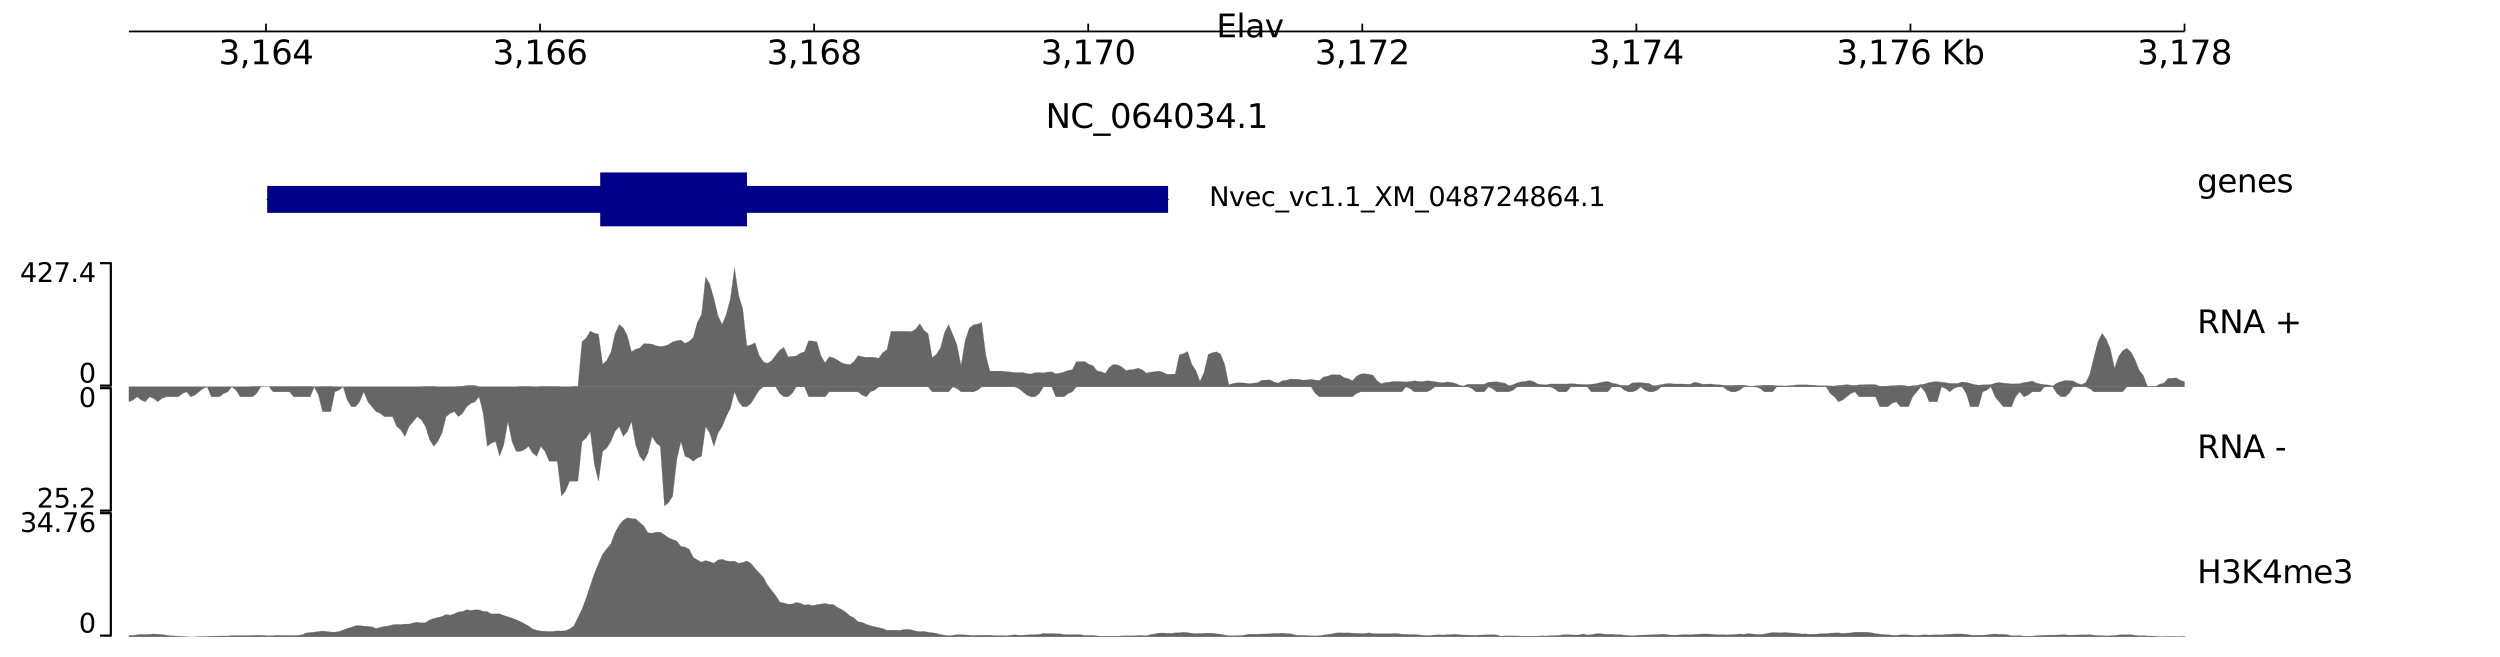 <?xml version="1.0" encoding="utf-8" standalone="no"?>
<!DOCTYPE svg PUBLIC "-//W3C//DTD SVG 1.1//EN"
  "http://www.w3.org/Graphics/SVG/1.1/DTD/svg11.dtd">
<svg xmlns:xlink="http://www.w3.org/1999/xlink" width="1133.858pt" height="297.789pt" viewBox="0 0 1133.858 297.789" xmlns="http://www.w3.org/2000/svg" version="1.1">
 <defs>
  <style type="text/css">*{stroke-linejoin: round; stroke-linecap: butt}</style>
 </defs>
 <g id="figure_1">
  <g id="patch_1">
   <path d="M 0 297.789 
L 1133.858 297.789 
L 1133.858 0 
L 0 0 
z
" style="fill: #ffffff"/>
  </g>
  <g id="axes_1">
   <g id="mpl_toolkits.axisartist.axis_artist_1">
    <defs>
     <path id="mb9ec225289" d="M 0 0 
L 0 -3.5 
" style="stroke: #000000; stroke-width: 0.8"/>
    </defs>
    <g>
     <use xlink:href="#mb9ec225289" x="120.626" y="14.249" style="fill: none; stroke: #000000; stroke-width: 0.8"/>
    </g>
    <g>
     <use xlink:href="#mb9ec225289" x="244.933" y="14.249" style="fill: none; stroke: #000000; stroke-width: 0.8"/>
    </g>
    <g>
     <use xlink:href="#mb9ec225289" x="369.24" y="14.249" style="fill: none; stroke: #000000; stroke-width: 0.8"/>
    </g>
    <g>
     <use xlink:href="#mb9ec225289" x="493.548" y="14.249" style="fill: none; stroke: #000000; stroke-width: 0.8"/>
    </g>
    <g>
     <use xlink:href="#mb9ec225289" x="617.855" y="14.249" style="fill: none; stroke: #000000; stroke-width: 0.8"/>
    </g>
    <g>
     <use xlink:href="#mb9ec225289" x="742.162" y="14.249" style="fill: none; stroke: #000000; stroke-width: 0.8"/>
    </g>
    <g>
     <use xlink:href="#mb9ec225289" x="866.47" y="14.249" style="fill: none; stroke: #000000; stroke-width: 0.8"/>
    </g>
    <g>
     <use xlink:href="#mb9ec225289" x="990.777" y="14.249" style="fill: none; stroke: #000000; stroke-width: 0.8"/>
    </g>
    <g id="text_1">
     <!-- 3,164 -->
     <g transform="translate(99.155 29.146)scale(0.15 -0.15)">
      <defs>
       <path id="DejaVuSans-33" d="M 2597 2516 
Q 3050 2419 3304 2112 
Q 3559 1806 3559 1356 
Q 3559 666 3084 287 
Q 2609 -91 1734 -91 
Q 1441 -91 1130 -33 
Q 819 25 488 141 
L 488 750 
Q 750 597 1062 519 
Q 1375 441 1716 441 
Q 2309 441 2620 675 
Q 2931 909 2931 1356 
Q 2931 1769 2642 2001 
Q 2353 2234 1838 2234 
L 1294 2234 
L 1294 2753 
L 1863 2753 
Q 2328 2753 2575 2939 
Q 2822 3125 2822 3475 
Q 2822 3834 2567 4026 
Q 2313 4219 1838 4219 
Q 1578 4219 1281 4162 
Q 984 4106 628 3988 
L 628 4550 
Q 988 4650 1302 4700 
Q 1616 4750 1894 4750 
Q 2613 4750 3031 4423 
Q 3450 4097 3450 3541 
Q 3450 3153 3228 2886 
Q 3006 2619 2597 2516 
z
" transform="scale(0.016)"/>
       <path id="DejaVuSans-2c" d="M 750 794 
L 1409 794 
L 1409 256 
L 897 -744 
L 494 -744 
L 750 256 
L 750 794 
z
" transform="scale(0.016)"/>
       <path id="DejaVuSans-31" d="M 794 531 
L 1825 531 
L 1825 4091 
L 703 3866 
L 703 4441 
L 1819 4666 
L 2450 4666 
L 2450 531 
L 3481 531 
L 3481 0 
L 794 0 
L 794 531 
z
" transform="scale(0.016)"/>
       <path id="DejaVuSans-36" d="M 2113 2584 
Q 1688 2584 1439 2293 
Q 1191 2003 1191 1497 
Q 1191 994 1439 701 
Q 1688 409 2113 409 
Q 2538 409 2786 701 
Q 3034 994 3034 1497 
Q 3034 2003 2786 2293 
Q 2538 2584 2113 2584 
z
M 3366 4563 
L 3366 3988 
Q 3128 4100 2886 4159 
Q 2644 4219 2406 4219 
Q 1781 4219 1451 3797 
Q 1122 3375 1075 2522 
Q 1259 2794 1537 2939 
Q 1816 3084 2150 3084 
Q 2853 3084 3261 2657 
Q 3669 2231 3669 1497 
Q 3669 778 3244 343 
Q 2819 -91 2113 -91 
Q 1303 -91 875 529 
Q 447 1150 447 2328 
Q 447 3434 972 4092 
Q 1497 4750 2381 4750 
Q 2619 4750 2861 4703 
Q 3103 4656 3366 4563 
z
" transform="scale(0.016)"/>
       <path id="DejaVuSans-34" d="M 2419 4116 
L 825 1625 
L 2419 1625 
L 2419 4116 
z
M 2253 4666 
L 3047 4666 
L 3047 1625 
L 3713 1625 
L 3713 1100 
L 3047 1100 
L 3047 0 
L 2419 0 
L 2419 1100 
L 313 1100 
L 313 1709 
L 2253 4666 
z
" transform="scale(0.016)"/>
      </defs>
      <use xlink:href="#DejaVuSans-33"/>
      <use xlink:href="#DejaVuSans-2c" x="63.623"/>
      <use xlink:href="#DejaVuSans-31" x="95.41"/>
      <use xlink:href="#DejaVuSans-36" x="159.033"/>
      <use xlink:href="#DejaVuSans-34" x="222.656"/>
     </g>
    </g>
    <g id="text_2">
     <!-- 3,166 -->
     <g transform="translate(223.462 29.146)scale(0.15 -0.15)">
      <use xlink:href="#DejaVuSans-33"/>
      <use xlink:href="#DejaVuSans-2c" x="63.623"/>
      <use xlink:href="#DejaVuSans-31" x="95.41"/>
      <use xlink:href="#DejaVuSans-36" x="159.033"/>
      <use xlink:href="#DejaVuSans-36" x="222.656"/>
     </g>
    </g>
    <g id="text_3">
     <!-- 3,168 -->
     <g transform="translate(347.769 29.146)scale(0.15 -0.15)">
      <defs>
       <path id="DejaVuSans-38" d="M 2034 2216 
Q 1584 2216 1326 1975 
Q 1069 1734 1069 1313 
Q 1069 891 1326 650 
Q 1584 409 2034 409 
Q 2484 409 2743 651 
Q 3003 894 3003 1313 
Q 3003 1734 2745 1975 
Q 2488 2216 2034 2216 
z
M 1403 2484 
Q 997 2584 770 2862 
Q 544 3141 544 3541 
Q 544 4100 942 4425 
Q 1341 4750 2034 4750 
Q 2731 4750 3128 4425 
Q 3525 4100 3525 3541 
Q 3525 3141 3298 2862 
Q 3072 2584 2669 2484 
Q 3125 2378 3379 2068 
Q 3634 1759 3634 1313 
Q 3634 634 3220 271 
Q 2806 -91 2034 -91 
Q 1263 -91 848 271 
Q 434 634 434 1313 
Q 434 1759 690 2068 
Q 947 2378 1403 2484 
z
M 1172 3481 
Q 1172 3119 1398 2916 
Q 1625 2713 2034 2713 
Q 2441 2713 2670 2916 
Q 2900 3119 2900 3481 
Q 2900 3844 2670 4047 
Q 2441 4250 2034 4250 
Q 1625 4250 1398 4047 
Q 1172 3844 1172 3481 
z
" transform="scale(0.016)"/>
      </defs>
      <use xlink:href="#DejaVuSans-33"/>
      <use xlink:href="#DejaVuSans-2c" x="63.623"/>
      <use xlink:href="#DejaVuSans-31" x="95.41"/>
      <use xlink:href="#DejaVuSans-36" x="159.033"/>
      <use xlink:href="#DejaVuSans-38" x="222.656"/>
     </g>
    </g>
    <g id="text_4">
     <!-- 3,170 -->
     <g transform="translate(472.077 29.146)scale(0.15 -0.15)">
      <defs>
       <path id="DejaVuSans-37" d="M 525 4666 
L 3525 4666 
L 3525 4397 
L 1831 0 
L 1172 0 
L 2766 4134 
L 525 4134 
L 525 4666 
z
" transform="scale(0.016)"/>
       <path id="DejaVuSans-30" d="M 2034 4250 
Q 1547 4250 1301 3770 
Q 1056 3291 1056 2328 
Q 1056 1369 1301 889 
Q 1547 409 2034 409 
Q 2525 409 2770 889 
Q 3016 1369 3016 2328 
Q 3016 3291 2770 3770 
Q 2525 4250 2034 4250 
z
M 2034 4750 
Q 2819 4750 3233 4129 
Q 3647 3509 3647 2328 
Q 3647 1150 3233 529 
Q 2819 -91 2034 -91 
Q 1250 -91 836 529 
Q 422 1150 422 2328 
Q 422 3509 836 4129 
Q 1250 4750 2034 4750 
z
" transform="scale(0.016)"/>
      </defs>
      <use xlink:href="#DejaVuSans-33"/>
      <use xlink:href="#DejaVuSans-2c" x="63.623"/>
      <use xlink:href="#DejaVuSans-31" x="95.41"/>
      <use xlink:href="#DejaVuSans-37" x="159.033"/>
      <use xlink:href="#DejaVuSans-30" x="222.656"/>
     </g>
    </g>
    <g id="text_5">
     <!-- 3,172 -->
     <g transform="translate(596.384 29.146)scale(0.15 -0.15)">
      <defs>
       <path id="DejaVuSans-32" d="M 1228 531 
L 3431 531 
L 3431 0 
L 469 0 
L 469 531 
Q 828 903 1448 1529 
Q 2069 2156 2228 2338 
Q 2531 2678 2651 2914 
Q 2772 3150 2772 3378 
Q 2772 3750 2511 3984 
Q 2250 4219 1831 4219 
Q 1534 4219 1204 4116 
Q 875 4013 500 3803 
L 500 4441 
Q 881 4594 1212 4672 
Q 1544 4750 1819 4750 
Q 2544 4750 2975 4387 
Q 3406 4025 3406 3419 
Q 3406 3131 3298 2873 
Q 3191 2616 2906 2266 
Q 2828 2175 2409 1742 
Q 1991 1309 1228 531 
z
" transform="scale(0.016)"/>
      </defs>
      <use xlink:href="#DejaVuSans-33"/>
      <use xlink:href="#DejaVuSans-2c" x="63.623"/>
      <use xlink:href="#DejaVuSans-31" x="95.41"/>
      <use xlink:href="#DejaVuSans-37" x="159.033"/>
      <use xlink:href="#DejaVuSans-32" x="222.656"/>
     </g>
    </g>
    <g id="text_6">
     <!-- 3,174 -->
     <g transform="translate(720.691 29.146)scale(0.15 -0.15)">
      <use xlink:href="#DejaVuSans-33"/>
      <use xlink:href="#DejaVuSans-2c" x="63.623"/>
      <use xlink:href="#DejaVuSans-31" x="95.41"/>
      <use xlink:href="#DejaVuSans-37" x="159.033"/>
      <use xlink:href="#DejaVuSans-34" x="222.656"/>
     </g>
    </g>
    <g id="text_7">
     <!-- 3,176 Kb -->
     <g transform="translate(832.935 29.146)scale(0.15 -0.15)">
      <defs>
       <path id="DejaVuSans-20" transform="scale(0.016)"/>
       <path id="DejaVuSans-4b" d="M 628 4666 
L 1259 4666 
L 1259 2694 
L 3353 4666 
L 4166 4666 
L 1850 2491 
L 4331 0 
L 3500 0 
L 1259 2247 
L 1259 0 
L 628 0 
L 628 4666 
z
" transform="scale(0.016)"/>
       <path id="DejaVuSans-62" d="M 3116 1747 
Q 3116 2381 2855 2742 
Q 2594 3103 2138 3103 
Q 1681 3103 1420 2742 
Q 1159 2381 1159 1747 
Q 1159 1113 1420 752 
Q 1681 391 2138 391 
Q 2594 391 2855 752 
Q 3116 1113 3116 1747 
z
M 1159 2969 
Q 1341 3281 1617 3432 
Q 1894 3584 2278 3584 
Q 2916 3584 3314 3078 
Q 3713 2572 3713 1747 
Q 3713 922 3314 415 
Q 2916 -91 2278 -91 
Q 1894 -91 1617 61 
Q 1341 213 1159 525 
L 1159 0 
L 581 0 
L 581 4863 
L 1159 4863 
L 1159 2969 
z
" transform="scale(0.016)"/>
      </defs>
      <use xlink:href="#DejaVuSans-33"/>
      <use xlink:href="#DejaVuSans-2c" x="63.623"/>
      <use xlink:href="#DejaVuSans-31" x="95.41"/>
      <use xlink:href="#DejaVuSans-37" x="159.033"/>
      <use xlink:href="#DejaVuSans-36" x="222.656"/>
      <use xlink:href="#DejaVuSans-20" x="286.279"/>
      <use xlink:href="#DejaVuSans-4b" x="318.066"/>
      <use xlink:href="#DejaVuSans-62" x="383.643"/>
     </g>
    </g>
    <g id="text_8">
     <!-- 3,178 -->
     <g transform="translate(969.306 29.146)scale(0.15 -0.15)">
      <use xlink:href="#DejaVuSans-33"/>
      <use xlink:href="#DejaVuSans-2c" x="63.623"/>
      <use xlink:href="#DejaVuSans-31" x="95.41"/>
      <use xlink:href="#DejaVuSans-37" x="159.033"/>
      <use xlink:href="#DejaVuSans-38" x="222.656"/>
     </g>
    </g>
    <g id="patch_2">
     <path d="M 58.472 14.249 
L 990.777 14.249 
" clip-path="url(#pc281ec5cfb)" style="fill: none; stroke: #000000; stroke-width: 0.8; stroke-linecap: square"/>
    </g>
   </g>
   <g id="text_9">
    <!-- NC_064034.1 -->
    <g transform="translate(474.24 58.015)scale(0.15 -0.15)">
     <defs>
      <path id="DejaVuSans-4e" d="M 628 4666 
L 1478 4666 
L 3547 763 
L 3547 4666 
L 4159 4666 
L 4159 0 
L 3309 0 
L 1241 3903 
L 1241 0 
L 628 0 
L 628 4666 
z
" transform="scale(0.016)"/>
      <path id="DejaVuSans-43" d="M 4122 4306 
L 4122 3641 
Q 3803 3938 3442 4084 
Q 3081 4231 2675 4231 
Q 1875 4231 1450 3742 
Q 1025 3253 1025 2328 
Q 1025 1406 1450 917 
Q 1875 428 2675 428 
Q 3081 428 3442 575 
Q 3803 722 4122 1019 
L 4122 359 
Q 3791 134 3420 21 
Q 3050 -91 2638 -91 
Q 1578 -91 968 557 
Q 359 1206 359 2328 
Q 359 3453 968 4101 
Q 1578 4750 2638 4750 
Q 3056 4750 3426 4639 
Q 3797 4528 4122 4306 
z
" transform="scale(0.016)"/>
      <path id="DejaVuSans-5f" d="M 3263 -1063 
L 3263 -1509 
L -63 -1509 
L -63 -1063 
L 3263 -1063 
z
" transform="scale(0.016)"/>
      <path id="DejaVuSans-2e" d="M 684 794 
L 1344 794 
L 1344 0 
L 684 0 
L 684 794 
z
" transform="scale(0.016)"/>
     </defs>
     <use xlink:href="#DejaVuSans-4e"/>
     <use xlink:href="#DejaVuSans-43" x="74.805"/>
     <use xlink:href="#DejaVuSans-5f" x="144.629"/>
     <use xlink:href="#DejaVuSans-30" x="194.629"/>
     <use xlink:href="#DejaVuSans-36" x="258.252"/>
     <use xlink:href="#DejaVuSans-34" x="321.875"/>
     <use xlink:href="#DejaVuSans-30" x="385.498"/>
     <use xlink:href="#DejaVuSans-33" x="449.121"/>
     <use xlink:href="#DejaVuSans-34" x="512.744"/>
     <use xlink:href="#DejaVuSans-2e" x="576.367"/>
     <use xlink:href="#DejaVuSans-31" x="608.154"/>
    </g>
   </g>
  </g>
  <g id="axes_2"/>
  <g id="axes_3"/>
  <g id="axes_4"/>
  <g id="axes_5"/>
  <g id="axes_6"/>
  <g id="axes_7">
   <g id="line2d_1">
    <path d="M 121.185 90.43 
L 529.783 90.43 
" clip-path="url(#p6020abee0d)" style="fill: none; stroke: #000000; stroke-width: 0.5; stroke-linecap: square"/>
   </g>
   <g id="patch_3">
    <path d="M 121.185 84.321 
L 121.185 96.539 
L 272.218 96.539 
L 272.218 102.648 
L 338.785 102.648 
L 338.785 96.539 
L 529.783 96.539 
L 529.783 84.321 
L 338.785 84.321 
L 338.785 78.211 
L 272.218 78.211 
L 272.218 84.321 
z
" clip-path="url(#p6020abee0d)" style="fill: #00008b"/>
   </g>
   <g id="text_10">
    <!-- Nvec_vc1.1_XM_048724864.1 -->
    <g transform="translate(548.429 93.468)scale(0.12 -0.12)">
     <defs>
      <path id="DejaVuSans-76" d="M 191 3500 
L 800 3500 
L 1894 563 
L 2988 3500 
L 3597 3500 
L 2284 0 
L 1503 0 
L 191 3500 
z
" transform="scale(0.016)"/>
      <path id="DejaVuSans-65" d="M 3597 1894 
L 3597 1613 
L 953 1613 
Q 991 1019 1311 708 
Q 1631 397 2203 397 
Q 2534 397 2845 478 
Q 3156 559 3463 722 
L 3463 178 
Q 3153 47 2828 -22 
Q 2503 -91 2169 -91 
Q 1331 -91 842 396 
Q 353 884 353 1716 
Q 353 2575 817 3079 
Q 1281 3584 2069 3584 
Q 2775 3584 3186 3129 
Q 3597 2675 3597 1894 
z
M 3022 2063 
Q 3016 2534 2758 2815 
Q 2500 3097 2075 3097 
Q 1594 3097 1305 2825 
Q 1016 2553 972 2059 
L 3022 2063 
z
" transform="scale(0.016)"/>
      <path id="DejaVuSans-63" d="M 3122 3366 
L 3122 2828 
Q 2878 2963 2633 3030 
Q 2388 3097 2138 3097 
Q 1578 3097 1268 2742 
Q 959 2388 959 1747 
Q 959 1106 1268 751 
Q 1578 397 2138 397 
Q 2388 397 2633 464 
Q 2878 531 3122 666 
L 3122 134 
Q 2881 22 2623 -34 
Q 2366 -91 2075 -91 
Q 1284 -91 818 406 
Q 353 903 353 1747 
Q 353 2603 823 3093 
Q 1294 3584 2113 3584 
Q 2378 3584 2631 3529 
Q 2884 3475 3122 3366 
z
" transform="scale(0.016)"/>
      <path id="DejaVuSans-58" d="M 403 4666 
L 1081 4666 
L 2241 2931 
L 3406 4666 
L 4084 4666 
L 2584 2425 
L 4184 0 
L 3506 0 
L 2194 1984 
L 872 0 
L 191 0 
L 1856 2491 
L 403 4666 
z
" transform="scale(0.016)"/>
      <path id="DejaVuSans-4d" d="M 628 4666 
L 1569 4666 
L 2759 1491 
L 3956 4666 
L 4897 4666 
L 4897 0 
L 4281 0 
L 4281 4097 
L 3078 897 
L 2444 897 
L 1241 4097 
L 1241 0 
L 628 0 
L 628 4666 
z
" transform="scale(0.016)"/>
     </defs>
     <use xlink:href="#DejaVuSans-4e"/>
     <use xlink:href="#DejaVuSans-76" x="74.805"/>
     <use xlink:href="#DejaVuSans-65" x="133.984"/>
     <use xlink:href="#DejaVuSans-63" x="195.508"/>
     <use xlink:href="#DejaVuSans-5f" x="250.488"/>
     <use xlink:href="#DejaVuSans-76" x="300.488"/>
     <use xlink:href="#DejaVuSans-63" x="359.668"/>
     <use xlink:href="#DejaVuSans-31" x="414.648"/>
     <use xlink:href="#DejaVuSans-2e" x="478.271"/>
     <use xlink:href="#DejaVuSans-31" x="510.059"/>
     <use xlink:href="#DejaVuSans-5f" x="573.682"/>
     <use xlink:href="#DejaVuSans-58" x="623.682"/>
     <use xlink:href="#DejaVuSans-4d" x="692.188"/>
     <use xlink:href="#DejaVuSans-5f" x="778.467"/>
     <use xlink:href="#DejaVuSans-30" x="828.467"/>
     <use xlink:href="#DejaVuSans-34" x="892.09"/>
     <use xlink:href="#DejaVuSans-38" x="955.713"/>
     <use xlink:href="#DejaVuSans-37" x="1019.336"/>
     <use xlink:href="#DejaVuSans-32" x="1082.959"/>
     <use xlink:href="#DejaVuSans-34" x="1146.582"/>
     <use xlink:href="#DejaVuSans-38" x="1210.205"/>
     <use xlink:href="#DejaVuSans-36" x="1273.828"/>
     <use xlink:href="#DejaVuSans-34" x="1337.451"/>
     <use xlink:href="#DejaVuSans-2e" x="1401.074"/>
     <use xlink:href="#DejaVuSans-31" x="1432.861"/>
    </g>
   </g>
  </g>
  <g id="axes_8"/>
  <g id="axes_9">
   <g id="text_11">
    <!-- genes -->
    <g transform="translate(996.534 87.198)scale(0.144 -0.144)">
     <defs>
      <path id="DejaVuSans-67" d="M 2906 1791 
Q 2906 2416 2648 2759 
Q 2391 3103 1925 3103 
Q 1463 3103 1205 2759 
Q 947 2416 947 1791 
Q 947 1169 1205 825 
Q 1463 481 1925 481 
Q 2391 481 2648 825 
Q 2906 1169 2906 1791 
z
M 3481 434 
Q 3481 -459 3084 -895 
Q 2688 -1331 1869 -1331 
Q 1566 -1331 1297 -1286 
Q 1028 -1241 775 -1147 
L 775 -588 
Q 1028 -725 1275 -790 
Q 1522 -856 1778 -856 
Q 2344 -856 2625 -561 
Q 2906 -266 2906 331 
L 2906 616 
Q 2728 306 2450 153 
Q 2172 0 1784 0 
Q 1141 0 747 490 
Q 353 981 353 1791 
Q 353 2603 747 3093 
Q 1141 3584 1784 3584 
Q 2172 3584 2450 3431 
Q 2728 3278 2906 2969 
L 2906 3500 
L 3481 3500 
L 3481 434 
z
" transform="scale(0.016)"/>
      <path id="DejaVuSans-6e" d="M 3513 2113 
L 3513 0 
L 2938 0 
L 2938 2094 
Q 2938 2591 2744 2837 
Q 2550 3084 2163 3084 
Q 1697 3084 1428 2787 
Q 1159 2491 1159 1978 
L 1159 0 
L 581 0 
L 581 3500 
L 1159 3500 
L 1159 2956 
Q 1366 3272 1645 3428 
Q 1925 3584 2291 3584 
Q 2894 3584 3203 3211 
Q 3513 2838 3513 2113 
z
" transform="scale(0.016)"/>
      <path id="DejaVuSans-73" d="M 2834 3397 
L 2834 2853 
Q 2591 2978 2328 3040 
Q 2066 3103 1784 3103 
Q 1356 3103 1142 2972 
Q 928 2841 928 2578 
Q 928 2378 1081 2264 
Q 1234 2150 1697 2047 
L 1894 2003 
Q 2506 1872 2764 1633 
Q 3022 1394 3022 966 
Q 3022 478 2636 193 
Q 2250 -91 1575 -91 
Q 1294 -91 989 -36 
Q 684 19 347 128 
L 347 722 
Q 666 556 975 473 
Q 1284 391 1588 391 
Q 1994 391 2212 530 
Q 2431 669 2431 922 
Q 2431 1156 2273 1281 
Q 2116 1406 1581 1522 
L 1381 1569 
Q 847 1681 609 1914 
Q 372 2147 372 2553 
Q 372 3047 722 3315 
Q 1072 3584 1716 3584 
Q 2034 3584 2315 3537 
Q 2597 3491 2834 3397 
z
" transform="scale(0.016)"/>
     </defs>
     <use xlink:href="#DejaVuSans-67"/>
     <use xlink:href="#DejaVuSans-65" x="63.477"/>
     <use xlink:href="#DejaVuSans-6e" x="125"/>
     <use xlink:href="#DejaVuSans-65" x="188.379"/>
     <use xlink:href="#DejaVuSans-73" x="249.902"/>
    </g>
   </g>
  </g>
  <g id="axes_10"/>
  <g id="axes_11"/>
  <g id="axes_12"/>
  <g id="axes_13">
   <g id="PolyCollection_1">
    <defs>
     <path id="mdd5e8c6365" d="M 58.472 -122.319 
L 58.472 -122.319 
L 60.34 -122.319 
L 62.209 -122.319 
L 64.077 -122.319 
L 65.945 -122.319 
L 67.814 -122.319 
L 69.682 -122.319 
L 71.55 -122.319 
L 73.419 -122.319 
L 75.287 -122.319 
L 77.155 -122.319 
L 79.024 -122.319 
L 80.892 -122.319 
L 82.761 -122.319 
L 84.629 -122.319 
L 86.497 -122.319 
L 88.366 -122.319 
L 90.234 -122.319 
L 92.102 -122.319 
L 93.971 -122.319 
L 95.839 -122.319 
L 97.707 -122.319 
L 99.576 -122.319 
L 101.444 -122.319 
L 103.312 -122.319 
L 105.181 -122.319 
L 107.049 -122.319 
L 108.917 -122.319 
L 110.786 -122.319 
L 112.654 -122.319 
L 114.522 -122.452 
L 116.391 -122.452 
L 118.259 -122.452 
L 120.127 -122.364 
L 121.996 -122.319 
L 123.864 -122.452 
L 125.733 -122.452 
L 127.601 -122.452 
L 129.469 -122.452 
L 131.338 -122.452 
L 133.206 -122.452 
L 135.074 -122.452 
L 136.943 -122.452 
L 138.811 -122.452 
L 140.679 -122.452 
L 142.548 -122.319 
L 144.416 -122.364 
L 146.284 -122.452 
L 148.153 -122.452 
L 150.021 -122.452 
L 151.889 -122.319 
L 153.758 -122.319 
L 155.626 -122.319 
L 157.494 -122.319 
L 159.363 -122.319 
L 161.231 -122.319 
L 163.099 -122.319 
L 164.968 -122.319 
L 166.836 -122.319 
L 168.704 -122.319 
L 170.573 -122.319 
L 172.441 -122.319 
L 174.31 -122.319 
L 176.178 -122.319 
L 178.046 -122.319 
L 179.915 -122.319 
L 181.783 -122.319 
L 183.651 -122.319 
L 185.52 -122.319 
L 187.388 -122.319 
L 189.256 -122.319 
L 191.125 -122.364 
L 192.993 -122.452 
L 194.861 -122.452 
L 196.73 -122.452 
L 198.598 -122.319 
L 200.466 -122.319 
L 202.335 -122.319 
L 204.203 -122.319 
L 206.071 -122.319 
L 207.94 -122.452 
L 209.808 -122.629 
L 211.676 -122.983 
L 213.545 -122.983 
L 215.413 -122.983 
L 217.281 -122.319 
L 219.15 -122.319 
L 221.018 -122.319 
L 222.887 -122.319 
L 224.755 -122.319 
L 226.623 -122.319 
L 228.492 -122.319 
L 230.36 -122.319 
L 232.228 -122.319 
L 234.097 -122.319 
L 235.965 -122.452 
L 237.833 -122.452 
L 239.702 -122.452 
L 241.57 -122.364 
L 243.438 -122.319 
L 245.307 -122.452 
L 247.175 -122.452 
L 249.043 -122.452 
L 250.912 -122.452 
L 252.78 -122.452 
L 254.648 -122.319 
L 256.517 -122.319 
L 258.385 -122.319 
L 260.253 -122.496 
L 262.122 -122.585 
L 263.99 -142.882 
L 265.858 -144.474 
L 267.727 -147.658 
L 269.595 -146.685 
L 271.464 -146.199 
L 273.332 -132.534 
L 275.2 -134.347 
L 277.069 -137.974 
L 278.937 -146.375 
L 280.805 -150.576 
L 282.674 -149.117 
L 284.542 -145.491 
L 286.41 -138.239 
L 288.279 -139.389 
L 290.147 -139.963 
L 292.015 -141.953 
L 293.884 -141.865 
L 295.752 -141.688 
L 297.62 -140.981 
L 299.489 -140.627 
L 301.357 -140.892 
L 303.225 -141.511 
L 305.094 -142.749 
L 306.962 -143.28 
L 308.83 -143.545 
L 310.699 -142.086 
L 312.567 -142.97 
L 314.436 -144.739 
L 316.304 -151.638 
L 318.172 -155.087 
L 320.041 -172.2 
L 321.909 -168.972 
L 323.777 -162.516 
L 325.646 -154.556 
L 327.514 -150.576 
L 329.382 -155.22 
L 331.251 -162.251 
L 333.119 -176.313 
L 334.987 -163.931 
L 336.856 -157.74 
L 338.724 -140.892 
L 340.592 -141.379 
L 342.461 -142.351 
L 344.329 -136.603 
L 346.197 -133.728 
L 348.066 -132.932 
L 349.934 -134.171 
L 351.802 -136.647 
L 353.671 -139.035 
L 355.539 -140.229 
L 357.407 -135.984 
L 359.276 -136.116 
L 361.144 -136.382 
L 363.013 -137.62 
L 364.881 -138.239 
L 366.749 -143.28 
L 368.618 -143.103 
L 370.486 -142.749 
L 372.354 -136.382 
L 374.223 -133.198 
L 376.091 -135.984 
L 377.959 -135.497 
L 379.828 -134.524 
L 381.696 -133.286 
L 383.564 -132.667 
L 385.433 -132.402 
L 387.301 -133.773 
L 389.169 -136.514 
L 391.038 -135.984 
L 392.906 -135.718 
L 394.774 -135.851 
L 396.643 -135.674 
L 398.511 -135.32 
L 400.379 -137.885 
L 402.248 -139.168 
L 404.116 -147.525 
L 405.984 -147.525 
L 407.853 -147.525 
L 409.721 -147.525 
L 411.59 -147.525 
L 413.458 -147.393 
L 415.326 -148.586 
L 417.195 -150.974 
L 419.063 -147.967 
L 420.931 -146.464 
L 422.8 -135.586 
L 424.668 -137.045 
L 426.536 -139.963 
L 428.405 -147.039 
L 430.273 -150.576 
L 432.141 -146.066 
L 434.01 -141.379 
L 435.878 -132.004 
L 437.746 -143.324 
L 439.615 -148.984 
L 441.483 -150.444 
L 443.351 -150.797 
L 445.22 -151.505 
L 447.088 -136.824 
L 448.956 -129.483 
L 450.825 -129.483 
L 452.693 -129.483 
L 454.561 -129.483 
L 456.43 -129.218 
L 458.298 -129.085 
L 460.167 -128.82 
L 462.035 -128.82 
L 463.903 -128.82 
L 465.772 -128.378 
L 467.64 -128.157 
L 469.508 -128.82 
L 471.377 -128.776 
L 473.245 -128.687 
L 475.113 -129.041 
L 476.982 -129.218 
L 478.85 -128.289 
L 480.718 -128.555 
L 482.587 -129.085 
L 484.455 -129.793 
L 486.323 -130.147 
L 488.192 -133.728 
L 490.06 -133.773 
L 491.928 -133.861 
L 493.797 -132.623 
L 495.665 -132.004 
L 497.533 -129.616 
L 499.402 -129.218 
L 501.27 -128.422 
L 503.139 -131.164 
L 505.007 -132.534 
L 506.875 -132.269 
L 508.744 -131.429 
L 510.612 -129.749 
L 512.48 -130.102 
L 514.349 -130.279 
L 516.217 -130.81 
L 518.085 -130.058 
L 519.954 -128.555 
L 521.822 -128.997 
L 523.69 -129.218 
L 525.559 -129.483 
L 527.427 -128.997 
L 529.295 -128.024 
L 531.164 -128.112 
L 533.032 -128.157 
L 534.9 -136.912 
L 536.769 -137.399 
L 538.637 -138.372 
L 540.505 -132.623 
L 542.374 -129.749 
L 544.242 -124.84 
L 546.11 -128.908 
L 547.979 -137.045 
L 549.847 -137.841 
L 551.716 -138.239 
L 553.584 -137.178 
L 555.452 -132.534 
L 557.321 -123.248 
L 559.189 -123.867 
L 561.057 -124.177 
L 562.926 -124.177 
L 564.794 -124.044 
L 566.662 -123.779 
L 568.531 -124.044 
L 570.399 -124.177 
L 572.267 -125.371 
L 574.136 -125.415 
L 576.004 -125.503 
L 577.872 -124.531 
L 579.741 -124.044 
L 581.609 -125.105 
L 583.477 -125.371 
L 585.346 -125.901 
L 587.214 -125.813 
L 589.082 -125.769 
L 590.951 -125.371 
L 592.819 -125.503 
L 594.687 -125.769 
L 596.556 -125.415 
L 598.424 -125.238 
L 600.293 -126.83 
L 602.161 -127.184 
L 604.029 -127.891 
L 605.898 -127.803 
L 607.766 -127.759 
L 609.634 -126.565 
L 611.503 -126.078 
L 613.371 -125.105 
L 615.239 -127.14 
L 617.108 -128.157 
L 618.976 -128.289 
L 620.844 -128.068 
L 622.713 -127.626 
L 624.581 -125.061 
L 626.449 -123.779 
L 628.318 -124.309 
L 630.186 -124.486 
L 632.054 -124.84 
L 633.923 -124.752 
L 635.791 -124.707 
L 637.659 -124.575 
L 639.528 -124.752 
L 641.396 -125.105 
L 643.265 -124.84 
L 645.133 -124.707 
L 647.001 -125.105 
L 648.87 -124.973 
L 650.738 -124.707 
L 652.606 -124.354 
L 654.475 -124.177 
L 656.343 -124.575 
L 658.211 -124.354 
L 660.08 -123.911 
L 661.948 -123.115 
L 663.816 -122.717 
L 665.685 -123.513 
L 667.553 -123.513 
L 669.421 -123.513 
L 671.29 -123.513 
L 673.158 -123.513 
L 675.026 -124.442 
L 676.895 -124.531 
L 678.763 -124.707 
L 680.631 -124.265 
L 682.5 -124.044 
L 684.368 -122.85 
L 686.236 -123.292 
L 688.105 -124.177 
L 689.973 -124.619 
L 691.842 -124.84 
L 693.71 -125.238 
L 695.578 -124.707 
L 697.447 -123.646 
L 699.315 -123.381 
L 701.183 -123.248 
L 703.052 -123.646 
L 704.92 -123.646 
L 706.788 -123.646 
L 708.657 -123.646 
L 710.525 -123.646 
L 712.393 -123.779 
L 714.262 -123.69 
L 716.13 -123.513 
L 717.998 -123.425 
L 719.867 -123.381 
L 721.735 -123.513 
L 723.603 -123.735 
L 725.472 -124.177 
L 727.34 -124.619 
L 729.208 -124.84 
L 731.077 -124.044 
L 732.945 -123.735 
L 734.813 -123.115 
L 736.682 -123.027 
L 738.55 -122.983 
L 740.419 -124.177 
L 742.287 -124.221 
L 744.155 -124.309 
L 746.024 -124.044 
L 747.892 -123.911 
L 749.76 -122.85 
L 751.629 -123.027 
L 753.497 -123.381 
L 755.365 -123.735 
L 757.234 -123.911 
L 759.102 -123.646 
L 760.97 -123.646 
L 762.839 -123.646 
L 764.707 -123.558 
L 766.575 -123.513 
L 768.444 -124.442 
L 770.312 -124.133 
L 772.18 -123.513 
L 774.049 -123.602 
L 775.917 -123.646 
L 777.785 -123.381 
L 779.654 -123.292 
L 781.522 -123.115 
L 783.39 -123.027 
L 785.259 -122.983 
L 787.127 -123.115 
L 788.996 -123.115 
L 790.864 -123.115 
L 792.732 -122.762 
L 794.601 -122.585 
L 796.469 -122.85 
L 798.337 -122.939 
L 800.206 -123.115 
L 802.074 -123.115 
L 803.942 -123.115 
L 805.811 -122.85 
L 807.679 -122.806 
L 809.547 -122.717 
L 811.416 -122.894 
L 813.284 -122.983 
L 815.152 -123.248 
L 817.021 -123.248 
L 818.889 -123.248 
L 820.757 -123.16 
L 822.626 -123.115 
L 824.494 -122.85 
L 826.362 -122.85 
L 828.231 -122.85 
L 830.099 -122.762 
L 831.968 -122.717 
L 833.836 -122.983 
L 835.704 -123.115 
L 837.573 -123.381 
L 839.441 -123.115 
L 841.309 -122.983 
L 843.178 -123.248 
L 845.046 -123.292 
L 846.914 -123.381 
L 848.783 -123.381 
L 850.651 -123.381 
L 852.519 -122.585 
L 854.388 -122.629 
L 856.256 -122.717 
L 858.124 -122.894 
L 859.993 -122.983 
L 861.861 -123.115 
L 863.729 -122.939 
L 865.598 -122.585 
L 867.466 -122.85 
L 869.334 -122.983 
L 871.203 -123.381 
L 873.071 -123.69 
L 874.939 -124.309 
L 876.808 -124.575 
L 878.676 -124.707 
L 880.545 -124.442 
L 882.413 -124.265 
L 884.281 -123.911 
L 886.15 -123.911 
L 888.018 -123.911 
L 889.886 -124.575 
L 891.755 -124.354 
L 893.623 -123.911 
L 895.491 -123.381 
L 897.36 -123.115 
L 899.228 -123.248 
L 901.096 -123.292 
L 902.965 -123.381 
L 904.833 -124 
L 906.701 -124.309 
L 908.57 -124.044 
L 910.438 -123.911 
L 912.306 -123.646 
L 914.175 -123.735 
L 916.043 -123.779 
L 917.911 -124.309 
L 919.78 -124.531 
L 921.648 -124.973 
L 923.516 -124.088 
L 925.385 -123.646 
L 927.253 -123.381 
L 929.122 -123.16 
L 930.99 -122.717 
L 932.858 -124.044 
L 934.727 -124.707 
L 936.595 -125.238 
L 938.463 -125.15 
L 940.332 -124.973 
L 942.2 -123.911 
L 944.068 -123.381 
L 945.937 -124.177 
L 947.805 -128.024 
L 949.673 -135.718 
L 951.542 -142.97 
L 953.41 -146.597 
L 955.278 -143.943 
L 957.147 -139.565 
L 959.015 -130.81 
L 960.883 -136.116 
L 962.752 -138.77 
L 964.62 -139.831 
L 966.488 -138.106 
L 968.357 -134.657 
L 970.225 -129.881 
L 972.094 -127.493 
L 973.962 -122.585 
L 975.83 -122.585 
L 977.699 -122.585 
L 979.567 -123.558 
L 981.435 -124.044 
L 983.304 -126.167 
L 985.172 -126.255 
L 987.04 -126.432 
L 988.909 -125.282 
L 990.777 -124.707 
L 990.777 -122.319 
L 990.777 -122.319 
L 988.909 -122.319 
L 987.04 -122.319 
L 985.172 -122.319 
L 983.304 -122.319 
L 981.435 -122.319 
L 979.567 -122.319 
L 977.699 -122.319 
L 975.83 -122.319 
L 973.962 -122.319 
L 972.094 -122.319 
L 970.225 -122.319 
L 968.357 -122.319 
L 966.488 -122.319 
L 964.62 -122.319 
L 962.752 -122.319 
L 960.883 -122.319 
L 959.015 -122.319 
L 957.147 -122.319 
L 955.278 -122.319 
L 953.41 -122.319 
L 951.542 -122.319 
L 949.673 -122.319 
L 947.805 -122.319 
L 945.937 -122.319 
L 944.068 -122.319 
L 942.2 -122.319 
L 940.332 -122.319 
L 938.463 -122.319 
L 936.595 -122.319 
L 934.727 -122.319 
L 932.858 -122.319 
L 930.99 -122.319 
L 929.122 -122.319 
L 927.253 -122.319 
L 925.385 -122.319 
L 923.516 -122.319 
L 921.648 -122.319 
L 919.78 -122.319 
L 917.911 -122.319 
L 916.043 -122.319 
L 914.175 -122.319 
L 912.306 -122.319 
L 910.438 -122.319 
L 908.57 -122.319 
L 906.701 -122.319 
L 904.833 -122.319 
L 902.965 -122.319 
L 901.096 -122.319 
L 899.228 -122.319 
L 897.36 -122.319 
L 895.491 -122.319 
L 893.623 -122.319 
L 891.755 -122.319 
L 889.886 -122.319 
L 888.018 -122.319 
L 886.15 -122.319 
L 884.281 -122.319 
L 882.413 -122.319 
L 880.545 -122.319 
L 878.676 -122.319 
L 876.808 -122.319 
L 874.939 -122.319 
L 873.071 -122.319 
L 871.203 -122.319 
L 869.334 -122.319 
L 867.466 -122.319 
L 865.598 -122.319 
L 863.729 -122.319 
L 861.861 -122.319 
L 859.993 -122.319 
L 858.124 -122.319 
L 856.256 -122.319 
L 854.388 -122.319 
L 852.519 -122.319 
L 850.651 -122.319 
L 848.783 -122.319 
L 846.914 -122.319 
L 845.046 -122.319 
L 843.178 -122.319 
L 841.309 -122.319 
L 839.441 -122.319 
L 837.573 -122.319 
L 835.704 -122.319 
L 833.836 -122.319 
L 831.968 -122.319 
L 830.099 -122.319 
L 828.231 -122.319 
L 826.362 -122.319 
L 824.494 -122.319 
L 822.626 -122.319 
L 820.757 -122.319 
L 818.889 -122.319 
L 817.021 -122.319 
L 815.152 -122.319 
L 813.284 -122.319 
L 811.416 -122.319 
L 809.547 -122.319 
L 807.679 -122.319 
L 805.811 -122.319 
L 803.942 -122.319 
L 802.074 -122.319 
L 800.206 -122.319 
L 798.337 -122.319 
L 796.469 -122.319 
L 794.601 -122.319 
L 792.732 -122.319 
L 790.864 -122.319 
L 788.996 -122.319 
L 787.127 -122.319 
L 785.259 -122.319 
L 783.39 -122.319 
L 781.522 -122.319 
L 779.654 -122.319 
L 777.785 -122.319 
L 775.917 -122.319 
L 774.049 -122.319 
L 772.18 -122.319 
L 770.312 -122.319 
L 768.444 -122.319 
L 766.575 -122.319 
L 764.707 -122.319 
L 762.839 -122.319 
L 760.97 -122.319 
L 759.102 -122.319 
L 757.234 -122.319 
L 755.365 -122.319 
L 753.497 -122.319 
L 751.629 -122.319 
L 749.76 -122.319 
L 747.892 -122.319 
L 746.024 -122.319 
L 744.155 -122.319 
L 742.287 -122.319 
L 740.419 -122.319 
L 738.55 -122.319 
L 736.682 -122.319 
L 734.813 -122.319 
L 732.945 -122.319 
L 731.077 -122.319 
L 729.208 -122.319 
L 727.34 -122.319 
L 725.472 -122.319 
L 723.603 -122.319 
L 721.735 -122.319 
L 719.867 -122.319 
L 717.998 -122.319 
L 716.13 -122.319 
L 714.262 -122.319 
L 712.393 -122.319 
L 710.525 -122.319 
L 708.657 -122.319 
L 706.788 -122.319 
L 704.92 -122.319 
L 703.052 -122.319 
L 701.183 -122.319 
L 699.315 -122.319 
L 697.447 -122.319 
L 695.578 -122.319 
L 693.71 -122.319 
L 691.842 -122.319 
L 689.973 -122.319 
L 688.105 -122.319 
L 686.236 -122.319 
L 684.368 -122.319 
L 682.5 -122.319 
L 680.631 -122.319 
L 678.763 -122.319 
L 676.895 -122.319 
L 675.026 -122.319 
L 673.158 -122.319 
L 671.29 -122.319 
L 669.421 -122.319 
L 667.553 -122.319 
L 665.685 -122.319 
L 663.816 -122.319 
L 661.948 -122.319 
L 660.08 -122.319 
L 658.211 -122.319 
L 656.343 -122.319 
L 654.475 -122.319 
L 652.606 -122.319 
L 650.738 -122.319 
L 648.87 -122.319 
L 647.001 -122.319 
L 645.133 -122.319 
L 643.265 -122.319 
L 641.396 -122.319 
L 639.528 -122.319 
L 637.659 -122.319 
L 635.791 -122.319 
L 633.923 -122.319 
L 632.054 -122.319 
L 630.186 -122.319 
L 628.318 -122.319 
L 626.449 -122.319 
L 624.581 -122.319 
L 622.713 -122.319 
L 620.844 -122.319 
L 618.976 -122.319 
L 617.108 -122.319 
L 615.239 -122.319 
L 613.371 -122.319 
L 611.503 -122.319 
L 609.634 -122.319 
L 607.766 -122.319 
L 605.898 -122.319 
L 604.029 -122.319 
L 602.161 -122.319 
L 600.293 -122.319 
L 598.424 -122.319 
L 596.556 -122.319 
L 594.687 -122.319 
L 592.819 -122.319 
L 590.951 -122.319 
L 589.082 -122.319 
L 587.214 -122.319 
L 585.346 -122.319 
L 583.477 -122.319 
L 581.609 -122.319 
L 579.741 -122.319 
L 577.872 -122.319 
L 576.004 -122.319 
L 574.136 -122.319 
L 572.267 -122.319 
L 570.399 -122.319 
L 568.531 -122.319 
L 566.662 -122.319 
L 564.794 -122.319 
L 562.926 -122.319 
L 561.057 -122.319 
L 559.189 -122.319 
L 557.321 -122.319 
L 555.452 -122.319 
L 553.584 -122.319 
L 551.716 -122.319 
L 549.847 -122.319 
L 547.979 -122.319 
L 546.11 -122.319 
L 544.242 -122.319 
L 542.374 -122.319 
L 540.505 -122.319 
L 538.637 -122.319 
L 536.769 -122.319 
L 534.9 -122.319 
L 533.032 -122.319 
L 531.164 -122.319 
L 529.295 -122.319 
L 527.427 -122.319 
L 525.559 -122.319 
L 523.69 -122.319 
L 521.822 -122.319 
L 519.954 -122.319 
L 518.085 -122.319 
L 516.217 -122.319 
L 514.349 -122.319 
L 512.48 -122.319 
L 510.612 -122.319 
L 508.744 -122.319 
L 506.875 -122.319 
L 505.007 -122.319 
L 503.139 -122.319 
L 501.27 -122.319 
L 499.402 -122.319 
L 497.533 -122.319 
L 495.665 -122.319 
L 493.797 -122.319 
L 491.928 -122.319 
L 490.06 -122.319 
L 488.192 -122.319 
L 486.323 -122.319 
L 484.455 -122.319 
L 482.587 -122.319 
L 480.718 -122.319 
L 478.85 -122.319 
L 476.982 -122.319 
L 475.113 -122.319 
L 473.245 -122.319 
L 471.377 -122.319 
L 469.508 -122.319 
L 467.64 -122.319 
L 465.772 -122.319 
L 463.903 -122.319 
L 462.035 -122.319 
L 460.167 -122.319 
L 458.298 -122.319 
L 456.43 -122.319 
L 454.561 -122.319 
L 452.693 -122.319 
L 450.825 -122.319 
L 448.956 -122.319 
L 447.088 -122.319 
L 445.22 -122.319 
L 443.351 -122.319 
L 441.483 -122.319 
L 439.615 -122.319 
L 437.746 -122.319 
L 435.878 -122.319 
L 434.01 -122.319 
L 432.141 -122.319 
L 430.273 -122.319 
L 428.405 -122.319 
L 426.536 -122.319 
L 424.668 -122.319 
L 422.8 -122.319 
L 420.931 -122.319 
L 419.063 -122.319 
L 417.195 -122.319 
L 415.326 -122.319 
L 413.458 -122.319 
L 411.59 -122.319 
L 409.721 -122.319 
L 407.853 -122.319 
L 405.984 -122.319 
L 404.116 -122.319 
L 402.248 -122.319 
L 400.379 -122.319 
L 398.511 -122.319 
L 396.643 -122.319 
L 394.774 -122.319 
L 392.906 -122.319 
L 391.038 -122.319 
L 389.169 -122.319 
L 387.301 -122.319 
L 385.433 -122.319 
L 383.564 -122.319 
L 381.696 -122.319 
L 379.828 -122.319 
L 377.959 -122.319 
L 376.091 -122.319 
L 374.223 -122.319 
L 372.354 -122.319 
L 370.486 -122.319 
L 368.618 -122.319 
L 366.749 -122.319 
L 364.881 -122.319 
L 363.013 -122.319 
L 361.144 -122.319 
L 359.276 -122.319 
L 357.407 -122.319 
L 355.539 -122.319 
L 353.671 -122.319 
L 351.802 -122.319 
L 349.934 -122.319 
L 348.066 -122.319 
L 346.197 -122.319 
L 344.329 -122.319 
L 342.461 -122.319 
L 340.592 -122.319 
L 338.724 -122.319 
L 336.856 -122.319 
L 334.987 -122.319 
L 333.119 -122.319 
L 331.251 -122.319 
L 329.382 -122.319 
L 327.514 -122.319 
L 325.646 -122.319 
L 323.777 -122.319 
L 321.909 -122.319 
L 320.041 -122.319 
L 318.172 -122.319 
L 316.304 -122.319 
L 314.436 -122.319 
L 312.567 -122.319 
L 310.699 -122.319 
L 308.83 -122.319 
L 306.962 -122.319 
L 305.094 -122.319 
L 303.225 -122.319 
L 301.357 -122.319 
L 299.489 -122.319 
L 297.62 -122.319 
L 295.752 -122.319 
L 293.884 -122.319 
L 292.015 -122.319 
L 290.147 -122.319 
L 288.279 -122.319 
L 286.41 -122.319 
L 284.542 -122.319 
L 282.674 -122.319 
L 280.805 -122.319 
L 278.937 -122.319 
L 277.069 -122.319 
L 275.2 -122.319 
L 273.332 -122.319 
L 271.464 -122.319 
L 269.595 -122.319 
L 267.727 -122.319 
L 265.858 -122.319 
L 263.99 -122.319 
L 262.122 -122.319 
L 260.253 -122.319 
L 258.385 -122.319 
L 256.517 -122.319 
L 254.648 -122.319 
L 252.78 -122.319 
L 250.912 -122.319 
L 249.043 -122.319 
L 247.175 -122.319 
L 245.307 -122.319 
L 243.438 -122.319 
L 241.57 -122.319 
L 239.702 -122.319 
L 237.833 -122.319 
L 235.965 -122.319 
L 234.097 -122.319 
L 232.228 -122.319 
L 230.36 -122.319 
L 228.492 -122.319 
L 226.623 -122.319 
L 224.755 -122.319 
L 222.887 -122.319 
L 221.018 -122.319 
L 219.15 -122.319 
L 217.281 -122.319 
L 215.413 -122.319 
L 213.545 -122.319 
L 211.676 -122.319 
L 209.808 -122.319 
L 207.94 -122.319 
L 206.071 -122.319 
L 204.203 -122.319 
L 202.335 -122.319 
L 200.466 -122.319 
L 198.598 -122.319 
L 196.73 -122.319 
L 194.861 -122.319 
L 192.993 -122.319 
L 191.125 -122.319 
L 189.256 -122.319 
L 187.388 -122.319 
L 185.52 -122.319 
L 183.651 -122.319 
L 181.783 -122.319 
L 179.915 -122.319 
L 178.046 -122.319 
L 176.178 -122.319 
L 174.31 -122.319 
L 172.441 -122.319 
L 170.573 -122.319 
L 168.704 -122.319 
L 166.836 -122.319 
L 164.968 -122.319 
L 163.099 -122.319 
L 161.231 -122.319 
L 159.363 -122.319 
L 157.494 -122.319 
L 155.626 -122.319 
L 153.758 -122.319 
L 151.889 -122.319 
L 150.021 -122.319 
L 148.153 -122.319 
L 146.284 -122.319 
L 144.416 -122.319 
L 142.548 -122.319 
L 140.679 -122.319 
L 138.811 -122.319 
L 136.943 -122.319 
L 135.074 -122.319 
L 133.206 -122.319 
L 131.338 -122.319 
L 129.469 -122.319 
L 127.601 -122.319 
L 125.733 -122.319 
L 123.864 -122.319 
L 121.996 -122.319 
L 120.127 -122.319 
L 118.259 -122.319 
L 116.391 -122.319 
L 114.522 -122.319 
L 112.654 -122.319 
L 110.786 -122.319 
L 108.917 -122.319 
L 107.049 -122.319 
L 105.181 -122.319 
L 103.312 -122.319 
L 101.444 -122.319 
L 99.576 -122.319 
L 97.707 -122.319 
L 95.839 -122.319 
L 93.971 -122.319 
L 92.102 -122.319 
L 90.234 -122.319 
L 88.366 -122.319 
L 86.497 -122.319 
L 84.629 -122.319 
L 82.761 -122.319 
L 80.892 -122.319 
L 79.024 -122.319 
L 77.155 -122.319 
L 75.287 -122.319 
L 73.419 -122.319 
L 71.55 -122.319 
L 69.682 -122.319 
L 67.814 -122.319 
L 65.945 -122.319 
L 64.077 -122.319 
L 62.209 -122.319 
L 60.34 -122.319 
L 58.472 -122.319 
z
" style="stroke: #666666; stroke-width: 0.1"/>
    </defs>
    <g clip-path="url(#paf2b367d36)">
     <use xlink:href="#mdd5e8c6365" x="0" y="297.789" style="fill: #666666; stroke: #666666; stroke-width: 0.1"/>
    </g>
   </g>
  </g>
  <g id="axes_14">
   <g id="line2d_2">
    <path d="M 45.354 174.902 
L 50.261 174.902 
L 50.261 119.343 
L 45.354 119.343 
" clip-path="url(#p35f6bae254)" style="fill: none; stroke: #000000; stroke-linecap: square"/>
   </g>
   <g id="text_12">
    <!-- 0 -->
    <g transform="translate(35.757 173.54)scale(0.12 -0.12)">
     <use xlink:href="#DejaVuSans-30"/>
    </g>
   </g>
   <g id="text_13">
    <!-- 427.4 -->
    <g transform="translate(9.038 127.894)scale(0.12 -0.12)">
     <use xlink:href="#DejaVuSans-34"/>
     <use xlink:href="#DejaVuSans-32" x="63.623"/>
     <use xlink:href="#DejaVuSans-37" x="127.246"/>
     <use xlink:href="#DejaVuSans-2e" x="190.869"/>
     <use xlink:href="#DejaVuSans-34" x="222.656"/>
    </g>
   </g>
  </g>
  <g id="axes_15">
   <g id="text_14">
    <!-- RNA + -->
    <g transform="translate(996.534 151.096)scale(0.144 -0.144)">
     <defs>
      <path id="DejaVuSans-52" d="M 2841 2188 
Q 3044 2119 3236 1894 
Q 3428 1669 3622 1275 
L 4263 0 
L 3584 0 
L 2988 1197 
Q 2756 1666 2539 1819 
Q 2322 1972 1947 1972 
L 1259 1972 
L 1259 0 
L 628 0 
L 628 4666 
L 2053 4666 
Q 2853 4666 3247 4331 
Q 3641 3997 3641 3322 
Q 3641 2881 3436 2590 
Q 3231 2300 2841 2188 
z
M 1259 4147 
L 1259 2491 
L 2053 2491 
Q 2509 2491 2742 2702 
Q 2975 2913 2975 3322 
Q 2975 3731 2742 3939 
Q 2509 4147 2053 4147 
L 1259 4147 
z
" transform="scale(0.016)"/>
      <path id="DejaVuSans-41" d="M 2188 4044 
L 1331 1722 
L 3047 1722 
L 2188 4044 
z
M 1831 4666 
L 2547 4666 
L 4325 0 
L 3669 0 
L 3244 1197 
L 1141 1197 
L 716 0 
L 50 0 
L 1831 4666 
z
" transform="scale(0.016)"/>
      <path id="DejaVuSans-2b" d="M 2944 4013 
L 2944 2272 
L 4684 2272 
L 4684 1741 
L 2944 1741 
L 2944 0 
L 2419 0 
L 2419 1741 
L 678 1741 
L 678 2272 
L 2419 2272 
L 2419 4013 
L 2944 4013 
z
" transform="scale(0.016)"/>
     </defs>
     <use xlink:href="#DejaVuSans-52"/>
     <use xlink:href="#DejaVuSans-4e" x="69.482"/>
     <use xlink:href="#DejaVuSans-41" x="144.287"/>
     <use xlink:href="#DejaVuSans-20" x="212.695"/>
     <use xlink:href="#DejaVuSans-2b" x="244.482"/>
    </g>
   </g>
  </g>
  <g id="axes_16">
   <g id="PolyCollection_2">
    <defs>
     <path id="me0f67524da" d="M 58.472 -122.319 
L 58.472 -115.57 
L 60.34 -116.32 
L 62.209 -117.82 
L 64.077 -116.32 
L 65.945 -115.57 
L 67.814 -117.82 
L 69.682 -117.07 
L 71.55 -115.57 
L 73.419 -117.07 
L 75.287 -117.82 
L 77.155 -117.82 
L 79.024 -117.82 
L 80.892 -117.82 
L 82.761 -119.32 
L 84.629 -120.07 
L 86.497 -117.82 
L 88.366 -118.57 
L 90.234 -120.07 
L 92.102 -121.57 
L 93.971 -122.319 
L 95.839 -117.82 
L 97.707 -117.82 
L 99.576 -117.82 
L 101.444 -119.32 
L 103.312 -120.07 
L 105.181 -122.319 
L 107.049 -120.82 
L 108.917 -117.82 
L 110.786 -117.82 
L 112.654 -117.82 
L 114.522 -117.82 
L 116.391 -119.32 
L 118.259 -122.319 
L 120.127 -122.319 
L 121.996 -122.319 
L 123.864 -120.07 
L 125.733 -120.07 
L 127.601 -120.07 
L 129.469 -120.07 
L 131.338 -120.07 
L 133.206 -117.82 
L 135.074 -117.82 
L 136.943 -117.82 
L 138.811 -117.82 
L 140.679 -117.82 
L 142.548 -122.319 
L 144.416 -118.57 
L 146.284 -111.071 
L 148.153 -111.071 
L 150.021 -111.071 
L 151.889 -120.07 
L 153.758 -120.82 
L 155.626 -122.319 
L 157.494 -116.32 
L 159.363 -113.321 
L 161.231 -113.321 
L 163.099 -115.57 
L 164.968 -120.07 
L 166.836 -115.57 
L 168.704 -113.321 
L 170.573 -111.071 
L 172.441 -110.321 
L 174.31 -108.821 
L 176.178 -108.821 
L 178.046 -108.821 
L 179.915 -104.322 
L 181.783 -102.822 
L 183.651 -99.822 
L 185.52 -104.322 
L 187.388 -106.571 
L 189.256 -108.821 
L 191.125 -107.321 
L 192.993 -104.322 
L 194.861 -98.322 
L 196.73 -95.323 
L 198.598 -97.573 
L 200.466 -101.322 
L 202.335 -108.821 
L 204.203 -110.321 
L 206.071 -111.071 
L 207.94 -108.821 
L 209.808 -110.321 
L 211.676 -113.321 
L 213.545 -114.82 
L 215.413 -115.57 
L 217.281 -117.82 
L 219.15 -110.321 
L 221.018 -95.323 
L 222.887 -96.823 
L 224.755 -97.573 
L 226.623 -90.823 
L 228.492 -96.073 
L 230.36 -106.571 
L 232.228 -97.573 
L 234.097 -93.073 
L 235.965 -93.073 
L 237.833 -93.823 
L 239.702 -95.323 
L 241.57 -92.323 
L 243.438 -90.823 
L 245.307 -95.323 
L 247.175 -93.073 
L 249.043 -88.574 
L 250.912 -88.574 
L 252.78 -88.574 
L 254.648 -72.826 
L 256.517 -75.075 
L 258.385 -79.575 
L 260.253 -79.575 
L 262.122 -79.575 
L 263.99 -97.573 
L 265.858 -99.072 
L 267.727 -102.072 
L 269.595 -87.074 
L 271.464 -79.575 
L 273.332 -93.073 
L 275.2 -94.573 
L 277.069 -97.573 
L 278.937 -102.072 
L 280.805 -104.322 
L 282.674 -99.822 
L 284.542 -102.072 
L 286.41 -106.571 
L 288.279 -96.073 
L 290.147 -90.823 
L 292.015 -88.574 
L 293.884 -92.323 
L 295.752 -99.822 
L 297.62 -96.823 
L 299.489 -95.323 
L 301.357 -68.326 
L 303.225 -69.826 
L 305.094 -72.826 
L 306.962 -89.324 
L 308.83 -97.573 
L 310.699 -90.823 
L 312.567 -90.074 
L 314.436 -88.574 
L 316.304 -90.074 
L 318.172 -90.823 
L 320.041 -104.322 
L 321.909 -101.322 
L 323.777 -95.323 
L 325.646 -101.322 
L 327.514 -104.322 
L 329.382 -108.821 
L 331.251 -112.571 
L 333.119 -120.07 
L 334.987 -115.57 
L 336.856 -113.321 
L 338.724 -113.321 
L 340.592 -114.82 
L 342.461 -117.82 
L 344.329 -120.82 
L 346.197 -122.319 
L 348.066 -122.319 
L 349.934 -122.319 
L 351.802 -122.319 
L 353.671 -119.32 
L 355.539 -117.82 
L 357.407 -117.82 
L 359.276 -119.32 
L 361.144 -122.319 
L 363.013 -122.319 
L 364.881 -122.319 
L 366.749 -117.82 
L 368.618 -117.82 
L 370.486 -117.82 
L 372.354 -117.82 
L 374.223 -117.82 
L 376.091 -120.07 
L 377.959 -120.07 
L 379.828 -120.07 
L 381.696 -120.07 
L 383.564 -120.07 
L 385.433 -120.07 
L 387.301 -120.07 
L 389.169 -120.07 
L 391.038 -118.57 
L 392.906 -117.82 
L 394.774 -120.07 
L 396.643 -120.82 
L 398.511 -122.319 
L 400.379 -122.319 
L 402.248 -122.319 
L 404.116 -122.319 
L 405.984 -122.319 
L 407.853 -122.319 
L 409.721 -122.319 
L 411.59 -122.319 
L 413.458 -122.319 
L 415.326 -122.319 
L 417.195 -122.319 
L 419.063 -122.319 
L 420.931 -122.319 
L 422.8 -120.07 
L 424.668 -120.07 
L 426.536 -120.07 
L 428.405 -120.07 
L 430.273 -120.07 
L 432.141 -122.319 
L 434.01 -121.57 
L 435.878 -120.07 
L 437.746 -120.07 
L 439.615 -120.07 
L 441.483 -120.07 
L 443.351 -120.82 
L 445.22 -122.319 
L 447.088 -122.319 
L 448.956 -122.319 
L 450.825 -122.319 
L 452.693 -122.319 
L 454.561 -122.319 
L 456.43 -122.319 
L 458.298 -122.319 
L 460.167 -122.319 
L 462.035 -121.57 
L 463.903 -120.07 
L 465.772 -118.57 
L 467.64 -117.82 
L 469.508 -117.82 
L 471.377 -119.32 
L 473.245 -122.319 
L 475.113 -122.319 
L 476.982 -122.319 
L 478.85 -117.82 
L 480.718 -117.82 
L 482.587 -117.82 
L 484.455 -119.32 
L 486.323 -120.07 
L 488.192 -122.319 
L 490.06 -122.319 
L 491.928 -122.319 
L 493.797 -122.319 
L 495.665 -122.319 
L 497.533 -122.319 
L 499.402 -122.319 
L 501.27 -122.319 
L 503.139 -122.319 
L 505.007 -122.319 
L 506.875 -122.319 
L 508.744 -122.319 
L 510.612 -122.319 
L 512.48 -122.319 
L 514.349 -122.319 
L 516.217 -122.319 
L 518.085 -122.319 
L 519.954 -122.319 
L 521.822 -122.319 
L 523.69 -122.319 
L 525.559 -122.319 
L 527.427 -122.319 
L 529.295 -122.319 
L 531.164 -122.319 
L 533.032 -122.319 
L 534.9 -122.319 
L 536.769 -122.319 
L 538.637 -122.319 
L 540.505 -122.319 
L 542.374 -122.319 
L 544.242 -122.319 
L 546.11 -122.319 
L 547.979 -122.319 
L 549.847 -122.319 
L 551.716 -122.319 
L 553.584 -122.319 
L 555.452 -122.319 
L 557.321 -122.319 
L 559.189 -122.319 
L 561.057 -122.319 
L 562.926 -122.319 
L 564.794 -122.319 
L 566.662 -122.319 
L 568.531 -122.319 
L 570.399 -122.319 
L 572.267 -122.319 
L 574.136 -122.319 
L 576.004 -122.319 
L 577.872 -122.319 
L 579.741 -122.319 
L 581.609 -122.319 
L 583.477 -122.319 
L 585.346 -122.319 
L 587.214 -122.319 
L 589.082 -122.319 
L 590.951 -122.319 
L 592.819 -122.319 
L 594.687 -122.319 
L 596.556 -119.32 
L 598.424 -117.82 
L 600.293 -117.82 
L 602.161 -117.82 
L 604.029 -117.82 
L 605.898 -117.82 
L 607.766 -117.82 
L 609.634 -117.82 
L 611.503 -117.82 
L 613.371 -117.82 
L 615.239 -119.32 
L 617.108 -120.07 
L 618.976 -120.07 
L 620.844 -120.07 
L 622.713 -120.07 
L 624.581 -120.07 
L 626.449 -120.07 
L 628.318 -120.07 
L 630.186 -120.07 
L 632.054 -120.07 
L 633.923 -120.07 
L 635.791 -120.07 
L 637.659 -122.319 
L 639.528 -121.57 
L 641.396 -120.07 
L 643.265 -120.07 
L 645.133 -120.07 
L 647.001 -120.07 
L 648.87 -120.82 
L 650.738 -122.319 
L 652.606 -122.319 
L 654.475 -122.319 
L 656.343 -122.319 
L 658.211 -122.319 
L 660.08 -122.319 
L 661.948 -122.319 
L 663.816 -122.319 
L 665.685 -122.319 
L 667.553 -121.57 
L 669.421 -120.07 
L 671.29 -120.07 
L 673.158 -120.07 
L 675.026 -122.319 
L 676.895 -121.57 
L 678.763 -120.07 
L 680.631 -120.07 
L 682.5 -120.07 
L 684.368 -120.07 
L 686.236 -120.82 
L 688.105 -122.319 
L 689.973 -122.319 
L 691.842 -122.319 
L 693.71 -122.319 
L 695.578 -122.319 
L 697.447 -122.319 
L 699.315 -122.319 
L 701.183 -122.319 
L 703.052 -122.319 
L 704.92 -121.57 
L 706.788 -120.07 
L 708.657 -120.07 
L 710.525 -120.07 
L 712.393 -122.319 
L 714.262 -122.319 
L 716.13 -122.319 
L 717.998 -122.319 
L 719.867 -122.319 
L 721.735 -120.07 
L 723.603 -120.07 
L 725.472 -120.07 
L 727.34 -120.07 
L 729.208 -120.07 
L 731.077 -122.319 
L 732.945 -122.319 
L 734.813 -122.319 
L 736.682 -120.82 
L 738.55 -120.07 
L 740.419 -120.07 
L 742.287 -120.82 
L 744.155 -122.319 
L 746.024 -120.82 
L 747.892 -120.07 
L 749.76 -120.07 
L 751.629 -120.82 
L 753.497 -122.319 
L 755.365 -122.319 
L 757.234 -122.319 
L 759.102 -122.319 
L 760.97 -122.319 
L 762.839 -122.319 
L 764.707 -122.319 
L 766.575 -122.319 
L 768.444 -122.319 
L 770.312 -122.319 
L 772.18 -122.319 
L 774.049 -122.319 
L 775.917 -122.319 
L 777.785 -122.319 
L 779.654 -122.319 
L 781.522 -122.319 
L 783.39 -120.82 
L 785.259 -120.07 
L 787.127 -120.07 
L 788.996 -120.82 
L 790.864 -122.319 
L 792.732 -122.319 
L 794.601 -122.319 
L 796.469 -122.319 
L 798.337 -121.57 
L 800.206 -120.07 
L 802.074 -120.07 
L 803.942 -120.07 
L 805.811 -122.319 
L 807.679 -122.319 
L 809.547 -122.319 
L 811.416 -122.319 
L 813.284 -122.319 
L 815.152 -122.319 
L 817.021 -122.319 
L 818.889 -122.319 
L 820.757 -122.319 
L 822.626 -122.319 
L 824.494 -122.319 
L 826.362 -122.319 
L 828.231 -122.319 
L 830.099 -119.32 
L 831.968 -117.82 
L 833.836 -115.57 
L 835.704 -116.32 
L 837.573 -117.82 
L 839.441 -119.32 
L 841.309 -120.07 
L 843.178 -117.82 
L 845.046 -117.82 
L 846.914 -117.82 
L 848.783 -117.82 
L 850.651 -117.82 
L 852.519 -113.321 
L 854.388 -113.321 
L 856.256 -113.321 
L 858.124 -114.82 
L 859.993 -115.57 
L 861.861 -113.321 
L 863.729 -113.321 
L 865.598 -113.321 
L 867.466 -117.82 
L 869.334 -120.07 
L 871.203 -122.319 
L 873.071 -120.07 
L 874.939 -115.57 
L 876.808 -115.57 
L 878.676 -115.57 
L 880.545 -122.319 
L 882.413 -121.57 
L 884.281 -120.07 
L 886.15 -121.57 
L 888.018 -122.319 
L 889.886 -122.319 
L 891.755 -119.32 
L 893.623 -113.321 
L 895.491 -113.321 
L 897.36 -113.321 
L 899.228 -120.07 
L 901.096 -120.82 
L 902.965 -122.319 
L 904.833 -117.82 
L 906.701 -115.57 
L 908.57 -113.321 
L 910.438 -113.321 
L 912.306 -113.321 
L 914.175 -117.82 
L 916.043 -120.07 
L 917.911 -117.82 
L 919.78 -118.57 
L 921.648 -120.07 
L 923.516 -120.07 
L 925.385 -120.07 
L 927.253 -122.319 
L 929.122 -122.319 
L 930.99 -122.319 
L 932.858 -119.32 
L 934.727 -117.82 
L 936.595 -117.82 
L 938.463 -119.32 
L 940.332 -122.319 
L 942.2 -122.319 
L 944.068 -122.319 
L 945.937 -122.319 
L 947.805 -121.57 
L 949.673 -120.07 
L 951.542 -120.07 
L 953.41 -120.07 
L 955.278 -120.07 
L 957.147 -120.07 
L 959.015 -120.07 
L 960.883 -120.07 
L 962.752 -120.07 
L 964.62 -122.319 
L 966.488 -122.319 
L 968.357 -122.319 
L 970.225 -122.319 
L 972.094 -122.319 
L 973.962 -122.319 
L 975.83 -122.319 
L 977.699 -122.319 
L 979.567 -122.319 
L 981.435 -122.319 
L 983.304 -122.319 
L 985.172 -122.319 
L 987.04 -122.319 
L 988.909 -122.319 
L 990.777 -122.319 
L 990.777 -122.319 
L 990.777 -122.319 
L 988.909 -122.319 
L 987.04 -122.319 
L 985.172 -122.319 
L 983.304 -122.319 
L 981.435 -122.319 
L 979.567 -122.319 
L 977.699 -122.319 
L 975.83 -122.319 
L 973.962 -122.319 
L 972.094 -122.319 
L 970.225 -122.319 
L 968.357 -122.319 
L 966.488 -122.319 
L 964.62 -122.319 
L 962.752 -122.319 
L 960.883 -122.319 
L 959.015 -122.319 
L 957.147 -122.319 
L 955.278 -122.319 
L 953.41 -122.319 
L 951.542 -122.319 
L 949.673 -122.319 
L 947.805 -122.319 
L 945.937 -122.319 
L 944.068 -122.319 
L 942.2 -122.319 
L 940.332 -122.319 
L 938.463 -122.319 
L 936.595 -122.319 
L 934.727 -122.319 
L 932.858 -122.319 
L 930.99 -122.319 
L 929.122 -122.319 
L 927.253 -122.319 
L 925.385 -122.319 
L 923.516 -122.319 
L 921.648 -122.319 
L 919.78 -122.319 
L 917.911 -122.319 
L 916.043 -122.319 
L 914.175 -122.319 
L 912.306 -122.319 
L 910.438 -122.319 
L 908.57 -122.319 
L 906.701 -122.319 
L 904.833 -122.319 
L 902.965 -122.319 
L 901.096 -122.319 
L 899.228 -122.319 
L 897.36 -122.319 
L 895.491 -122.319 
L 893.623 -122.319 
L 891.755 -122.319 
L 889.886 -122.319 
L 888.018 -122.319 
L 886.15 -122.319 
L 884.281 -122.319 
L 882.413 -122.319 
L 880.545 -122.319 
L 878.676 -122.319 
L 876.808 -122.319 
L 874.939 -122.319 
L 873.071 -122.319 
L 871.203 -122.319 
L 869.334 -122.319 
L 867.466 -122.319 
L 865.598 -122.319 
L 863.729 -122.319 
L 861.861 -122.319 
L 859.993 -122.319 
L 858.124 -122.319 
L 856.256 -122.319 
L 854.388 -122.319 
L 852.519 -122.319 
L 850.651 -122.319 
L 848.783 -122.319 
L 846.914 -122.319 
L 845.046 -122.319 
L 843.178 -122.319 
L 841.309 -122.319 
L 839.441 -122.319 
L 837.573 -122.319 
L 835.704 -122.319 
L 833.836 -122.319 
L 831.968 -122.319 
L 830.099 -122.319 
L 828.231 -122.319 
L 826.362 -122.319 
L 824.494 -122.319 
L 822.626 -122.319 
L 820.757 -122.319 
L 818.889 -122.319 
L 817.021 -122.319 
L 815.152 -122.319 
L 813.284 -122.319 
L 811.416 -122.319 
L 809.547 -122.319 
L 807.679 -122.319 
L 805.811 -122.319 
L 803.942 -122.319 
L 802.074 -122.319 
L 800.206 -122.319 
L 798.337 -122.319 
L 796.469 -122.319 
L 794.601 -122.319 
L 792.732 -122.319 
L 790.864 -122.319 
L 788.996 -122.319 
L 787.127 -122.319 
L 785.259 -122.319 
L 783.39 -122.319 
L 781.522 -122.319 
L 779.654 -122.319 
L 777.785 -122.319 
L 775.917 -122.319 
L 774.049 -122.319 
L 772.18 -122.319 
L 770.312 -122.319 
L 768.444 -122.319 
L 766.575 -122.319 
L 764.707 -122.319 
L 762.839 -122.319 
L 760.97 -122.319 
L 759.102 -122.319 
L 757.234 -122.319 
L 755.365 -122.319 
L 753.497 -122.319 
L 751.629 -122.319 
L 749.76 -122.319 
L 747.892 -122.319 
L 746.024 -122.319 
L 744.155 -122.319 
L 742.287 -122.319 
L 740.419 -122.319 
L 738.55 -122.319 
L 736.682 -122.319 
L 734.813 -122.319 
L 732.945 -122.319 
L 731.077 -122.319 
L 729.208 -122.319 
L 727.34 -122.319 
L 725.472 -122.319 
L 723.603 -122.319 
L 721.735 -122.319 
L 719.867 -122.319 
L 717.998 -122.319 
L 716.13 -122.319 
L 714.262 -122.319 
L 712.393 -122.319 
L 710.525 -122.319 
L 708.657 -122.319 
L 706.788 -122.319 
L 704.92 -122.319 
L 703.052 -122.319 
L 701.183 -122.319 
L 699.315 -122.319 
L 697.447 -122.319 
L 695.578 -122.319 
L 693.71 -122.319 
L 691.842 -122.319 
L 689.973 -122.319 
L 688.105 -122.319 
L 686.236 -122.319 
L 684.368 -122.319 
L 682.5 -122.319 
L 680.631 -122.319 
L 678.763 -122.319 
L 676.895 -122.319 
L 675.026 -122.319 
L 673.158 -122.319 
L 671.29 -122.319 
L 669.421 -122.319 
L 667.553 -122.319 
L 665.685 -122.319 
L 663.816 -122.319 
L 661.948 -122.319 
L 660.08 -122.319 
L 658.211 -122.319 
L 656.343 -122.319 
L 654.475 -122.319 
L 652.606 -122.319 
L 650.738 -122.319 
L 648.87 -122.319 
L 647.001 -122.319 
L 645.133 -122.319 
L 643.265 -122.319 
L 641.396 -122.319 
L 639.528 -122.319 
L 637.659 -122.319 
L 635.791 -122.319 
L 633.923 -122.319 
L 632.054 -122.319 
L 630.186 -122.319 
L 628.318 -122.319 
L 626.449 -122.319 
L 624.581 -122.319 
L 622.713 -122.319 
L 620.844 -122.319 
L 618.976 -122.319 
L 617.108 -122.319 
L 615.239 -122.319 
L 613.371 -122.319 
L 611.503 -122.319 
L 609.634 -122.319 
L 607.766 -122.319 
L 605.898 -122.319 
L 604.029 -122.319 
L 602.161 -122.319 
L 600.293 -122.319 
L 598.424 -122.319 
L 596.556 -122.319 
L 594.687 -122.319 
L 592.819 -122.319 
L 590.951 -122.319 
L 589.082 -122.319 
L 587.214 -122.319 
L 585.346 -122.319 
L 583.477 -122.319 
L 581.609 -122.319 
L 579.741 -122.319 
L 577.872 -122.319 
L 576.004 -122.319 
L 574.136 -122.319 
L 572.267 -122.319 
L 570.399 -122.319 
L 568.531 -122.319 
L 566.662 -122.319 
L 564.794 -122.319 
L 562.926 -122.319 
L 561.057 -122.319 
L 559.189 -122.319 
L 557.321 -122.319 
L 555.452 -122.319 
L 553.584 -122.319 
L 551.716 -122.319 
L 549.847 -122.319 
L 547.979 -122.319 
L 546.11 -122.319 
L 544.242 -122.319 
L 542.374 -122.319 
L 540.505 -122.319 
L 538.637 -122.319 
L 536.769 -122.319 
L 534.9 -122.319 
L 533.032 -122.319 
L 531.164 -122.319 
L 529.295 -122.319 
L 527.427 -122.319 
L 525.559 -122.319 
L 523.69 -122.319 
L 521.822 -122.319 
L 519.954 -122.319 
L 518.085 -122.319 
L 516.217 -122.319 
L 514.349 -122.319 
L 512.48 -122.319 
L 510.612 -122.319 
L 508.744 -122.319 
L 506.875 -122.319 
L 505.007 -122.319 
L 503.139 -122.319 
L 501.27 -122.319 
L 499.402 -122.319 
L 497.533 -122.319 
L 495.665 -122.319 
L 493.797 -122.319 
L 491.928 -122.319 
L 490.06 -122.319 
L 488.192 -122.319 
L 486.323 -122.319 
L 484.455 -122.319 
L 482.587 -122.319 
L 480.718 -122.319 
L 478.85 -122.319 
L 476.982 -122.319 
L 475.113 -122.319 
L 473.245 -122.319 
L 471.377 -122.319 
L 469.508 -122.319 
L 467.64 -122.319 
L 465.772 -122.319 
L 463.903 -122.319 
L 462.035 -122.319 
L 460.167 -122.319 
L 458.298 -122.319 
L 456.43 -122.319 
L 454.561 -122.319 
L 452.693 -122.319 
L 450.825 -122.319 
L 448.956 -122.319 
L 447.088 -122.319 
L 445.22 -122.319 
L 443.351 -122.319 
L 441.483 -122.319 
L 439.615 -122.319 
L 437.746 -122.319 
L 435.878 -122.319 
L 434.01 -122.319 
L 432.141 -122.319 
L 430.273 -122.319 
L 428.405 -122.319 
L 426.536 -122.319 
L 424.668 -122.319 
L 422.8 -122.319 
L 420.931 -122.319 
L 419.063 -122.319 
L 417.195 -122.319 
L 415.326 -122.319 
L 413.458 -122.319 
L 411.59 -122.319 
L 409.721 -122.319 
L 407.853 -122.319 
L 405.984 -122.319 
L 404.116 -122.319 
L 402.248 -122.319 
L 400.379 -122.319 
L 398.511 -122.319 
L 396.643 -122.319 
L 394.774 -122.319 
L 392.906 -122.319 
L 391.038 -122.319 
L 389.169 -122.319 
L 387.301 -122.319 
L 385.433 -122.319 
L 383.564 -122.319 
L 381.696 -122.319 
L 379.828 -122.319 
L 377.959 -122.319 
L 376.091 -122.319 
L 374.223 -122.319 
L 372.354 -122.319 
L 370.486 -122.319 
L 368.618 -122.319 
L 366.749 -122.319 
L 364.881 -122.319 
L 363.013 -122.319 
L 361.144 -122.319 
L 359.276 -122.319 
L 357.407 -122.319 
L 355.539 -122.319 
L 353.671 -122.319 
L 351.802 -122.319 
L 349.934 -122.319 
L 348.066 -122.319 
L 346.197 -122.319 
L 344.329 -122.319 
L 342.461 -122.319 
L 340.592 -122.319 
L 338.724 -122.319 
L 336.856 -122.319 
L 334.987 -122.319 
L 333.119 -122.319 
L 331.251 -122.319 
L 329.382 -122.319 
L 327.514 -122.319 
L 325.646 -122.319 
L 323.777 -122.319 
L 321.909 -122.319 
L 320.041 -122.319 
L 318.172 -122.319 
L 316.304 -122.319 
L 314.436 -122.319 
L 312.567 -122.319 
L 310.699 -122.319 
L 308.83 -122.319 
L 306.962 -122.319 
L 305.094 -122.319 
L 303.225 -122.319 
L 301.357 -122.319 
L 299.489 -122.319 
L 297.62 -122.319 
L 295.752 -122.319 
L 293.884 -122.319 
L 292.015 -122.319 
L 290.147 -122.319 
L 288.279 -122.319 
L 286.41 -122.319 
L 284.542 -122.319 
L 282.674 -122.319 
L 280.805 -122.319 
L 278.937 -122.319 
L 277.069 -122.319 
L 275.2 -122.319 
L 273.332 -122.319 
L 271.464 -122.319 
L 269.595 -122.319 
L 267.727 -122.319 
L 265.858 -122.319 
L 263.99 -122.319 
L 262.122 -122.319 
L 260.253 -122.319 
L 258.385 -122.319 
L 256.517 -122.319 
L 254.648 -122.319 
L 252.78 -122.319 
L 250.912 -122.319 
L 249.043 -122.319 
L 247.175 -122.319 
L 245.307 -122.319 
L 243.438 -122.319 
L 241.57 -122.319 
L 239.702 -122.319 
L 237.833 -122.319 
L 235.965 -122.319 
L 234.097 -122.319 
L 232.228 -122.319 
L 230.36 -122.319 
L 228.492 -122.319 
L 226.623 -122.319 
L 224.755 -122.319 
L 222.887 -122.319 
L 221.018 -122.319 
L 219.15 -122.319 
L 217.281 -122.319 
L 215.413 -122.319 
L 213.545 -122.319 
L 211.676 -122.319 
L 209.808 -122.319 
L 207.94 -122.319 
L 206.071 -122.319 
L 204.203 -122.319 
L 202.335 -122.319 
L 200.466 -122.319 
L 198.598 -122.319 
L 196.73 -122.319 
L 194.861 -122.319 
L 192.993 -122.319 
L 191.125 -122.319 
L 189.256 -122.319 
L 187.388 -122.319 
L 185.52 -122.319 
L 183.651 -122.319 
L 181.783 -122.319 
L 179.915 -122.319 
L 178.046 -122.319 
L 176.178 -122.319 
L 174.31 -122.319 
L 172.441 -122.319 
L 170.573 -122.319 
L 168.704 -122.319 
L 166.836 -122.319 
L 164.968 -122.319 
L 163.099 -122.319 
L 161.231 -122.319 
L 159.363 -122.319 
L 157.494 -122.319 
L 155.626 -122.319 
L 153.758 -122.319 
L 151.889 -122.319 
L 150.021 -122.319 
L 148.153 -122.319 
L 146.284 -122.319 
L 144.416 -122.319 
L 142.548 -122.319 
L 140.679 -122.319 
L 138.811 -122.319 
L 136.943 -122.319 
L 135.074 -122.319 
L 133.206 -122.319 
L 131.338 -122.319 
L 129.469 -122.319 
L 127.601 -122.319 
L 125.733 -122.319 
L 123.864 -122.319 
L 121.996 -122.319 
L 120.127 -122.319 
L 118.259 -122.319 
L 116.391 -122.319 
L 114.522 -122.319 
L 112.654 -122.319 
L 110.786 -122.319 
L 108.917 -122.319 
L 107.049 -122.319 
L 105.181 -122.319 
L 103.312 -122.319 
L 101.444 -122.319 
L 99.576 -122.319 
L 97.707 -122.319 
L 95.839 -122.319 
L 93.971 -122.319 
L 92.102 -122.319 
L 90.234 -122.319 
L 88.366 -122.319 
L 86.497 -122.319 
L 84.629 -122.319 
L 82.761 -122.319 
L 80.892 -122.319 
L 79.024 -122.319 
L 77.155 -122.319 
L 75.287 -122.319 
L 73.419 -122.319 
L 71.55 -122.319 
L 69.682 -122.319 
L 67.814 -122.319 
L 65.945 -122.319 
L 64.077 -122.319 
L 62.209 -122.319 
L 60.34 -122.319 
L 58.472 -122.319 
z
" style="stroke: #666666; stroke-width: 0.1"/>
    </defs>
    <g clip-path="url(#p87bf0a8b04)">
     <use xlink:href="#me0f67524da" x="0" y="297.789" style="fill: #666666; stroke: #666666; stroke-width: 0.1"/>
    </g>
   </g>
  </g>
  <g id="axes_17">
   <g id="line2d_3">
    <path d="M 45.354 231.595 
L 50.261 231.595 
L 50.261 176.036 
L 45.354 176.036 
" clip-path="url(#p8b42155575)" style="fill: none; stroke: #000000; stroke-linecap: square"/>
   </g>
   <g id="text_15">
    <!-- 25.2 -->
    <g transform="translate(16.673 230.233)scale(0.12 -0.12)">
     <defs>
      <path id="DejaVuSans-35" d="M 691 4666 
L 3169 4666 
L 3169 4134 
L 1269 4134 
L 1269 2991 
Q 1406 3038 1543 3061 
Q 1681 3084 1819 3084 
Q 2600 3084 3056 2656 
Q 3513 2228 3513 1497 
Q 3513 744 3044 326 
Q 2575 -91 1722 -91 
Q 1428 -91 1123 -41 
Q 819 9 494 109 
L 494 744 
Q 775 591 1075 516 
Q 1375 441 1709 441 
Q 2250 441 2565 725 
Q 2881 1009 2881 1497 
Q 2881 1984 2565 2268 
Q 2250 2553 1709 2553 
Q 1456 2553 1204 2497 
Q 953 2441 691 2322 
L 691 4666 
z
" transform="scale(0.016)"/>
     </defs>
     <use xlink:href="#DejaVuSans-32"/>
     <use xlink:href="#DejaVuSans-35" x="63.623"/>
     <use xlink:href="#DejaVuSans-2e" x="127.246"/>
     <use xlink:href="#DejaVuSans-32" x="159.033"/>
    </g>
   </g>
   <g id="text_16">
    <!-- 0 -->
    <g transform="translate(35.757 184.587)scale(0.12 -0.12)">
     <use xlink:href="#DejaVuSans-30"/>
    </g>
   </g>
  </g>
  <g id="axes_18">
   <g id="text_17">
    <!-- RNA - -->
    <g transform="translate(996.534 207.789)scale(0.144 -0.144)">
     <defs>
      <path id="DejaVuSans-2d" d="M 313 2009 
L 1997 2009 
L 1997 1497 
L 313 1497 
L 313 2009 
z
" transform="scale(0.016)"/>
     </defs>
     <use xlink:href="#DejaVuSans-52"/>
     <use xlink:href="#DejaVuSans-4e" x="69.482"/>
     <use xlink:href="#DejaVuSans-41" x="144.287"/>
     <use xlink:href="#DejaVuSans-20" x="212.695"/>
     <use xlink:href="#DejaVuSans-2d" x="244.482"/>
    </g>
   </g>
  </g>
  <g id="axes_19">
   <g id="PolyCollection_3">
    <defs>
     <path id="m69b3c1a306" d="M 58.472 -8.934 
L 58.472 -9.601 
L 60.34 -9.656 
L 62.209 -9.878 
L 64.077 -10.101 
L 65.945 -9.99 
L 67.814 -10.101 
L 69.682 -10.268 
L 71.55 -10.156 
L 73.419 -9.99 
L 75.287 -9.767 
L 77.155 -9.434 
L 79.024 -9.378 
L 80.892 -9.212 
L 82.761 -9.1 
L 84.629 -8.989 
L 86.497 -8.934 
L 88.366 -8.934 
L 90.234 -9.045 
L 92.102 -9.1 
L 93.971 -9.156 
L 95.839 -9.267 
L 97.707 -9.295 
L 99.576 -9.35 
L 101.444 -9.35 
L 103.312 -9.35 
L 105.181 -9.517 
L 107.049 -9.573 
L 108.917 -9.517 
L 110.786 -9.517 
L 112.654 -9.601 
L 114.522 -9.601 
L 116.391 -9.712 
L 118.259 -9.712 
L 120.127 -9.545 
L 121.996 -9.434 
L 123.864 -9.545 
L 125.733 -9.712 
L 127.601 -9.601 
L 129.469 -9.656 
L 131.338 -9.601 
L 133.206 -9.601 
L 135.074 -9.656 
L 136.943 -9.878 
L 138.811 -10.657 
L 140.679 -10.934 
L 142.548 -11.101 
L 144.416 -11.379 
L 146.284 -11.601 
L 148.153 -11.379 
L 150.021 -11.157 
L 151.889 -11.101 
L 153.758 -11.379 
L 155.626 -12.046 
L 157.494 -12.768 
L 159.363 -13.324 
L 161.231 -13.991 
L 163.099 -14.102 
L 164.968 -13.824 
L 166.836 -13.713 
L 168.704 -13.491 
L 170.573 -12.768 
L 172.441 -13.269 
L 174.31 -13.713 
L 176.178 -13.88 
L 178.046 -14.436 
L 179.915 -14.603 
L 181.783 -14.547 
L 183.651 -14.769 
L 185.52 -14.769 
L 187.388 -15.269 
L 189.256 -15.603 
L 191.125 -15.269 
L 192.993 -15.381 
L 194.861 -16.659 
L 196.73 -17.27 
L 198.598 -17.77 
L 200.466 -18.215 
L 202.335 -19.104 
L 204.203 -18.771 
L 206.071 -19.438 
L 207.94 -20.271 
L 209.808 -20.438 
L 211.676 -21.272 
L 213.545 -20.938 
L 215.413 -21.216 
L 217.281 -21.188 
L 219.15 -20.522 
L 221.018 -20.41 
L 222.887 -19.299 
L 224.755 -19.41 
L 226.623 -19.41 
L 228.492 -18.632 
L 230.36 -18.076 
L 232.228 -17.493 
L 234.097 -16.714 
L 235.965 -15.936 
L 237.833 -14.936 
L 239.702 -13.88 
L 241.57 -12.546 
L 243.438 -11.935 
L 245.307 -11.601 
L 247.175 -11.49 
L 249.043 -11.379 
L 250.912 -11.435 
L 252.78 -11.657 
L 254.648 -11.601 
L 256.517 -11.713 
L 258.385 -12.602 
L 260.253 -13.88 
L 262.122 -17.715 
L 263.99 -21.55 
L 265.858 -26.552 
L 267.727 -32.221 
L 269.595 -37.723 
L 271.464 -42.224 
L 273.332 -46.476 
L 275.2 -48.921 
L 277.069 -51.145 
L 278.937 -56.202 
L 280.805 -59.592 
L 282.674 -61.815 
L 284.542 -62.927 
L 286.41 -62.593 
L 288.279 -62.455 
L 290.147 -60.843 
L 292.015 -59.148 
L 293.884 -56.202 
L 295.752 -55.952 
L 297.62 -56.452 
L 299.489 -56.452 
L 301.357 -55.23 
L 303.225 -53.896 
L 305.094 -53.118 
L 306.962 -52.367 
L 308.83 -49.977 
L 310.699 -49.672 
L 312.567 -48.671 
L 314.436 -45.003 
L 316.304 -43.808 
L 318.172 -42.864 
L 320.041 -43.586 
L 321.909 -43.03 
L 323.777 -42.419 
L 325.646 -43.808 
L 327.514 -44.142 
L 329.382 -43.419 
L 331.251 -43.225 
L 333.119 -43.336 
L 334.987 -42.336 
L 336.856 -42.669 
L 338.724 -43.392 
L 340.592 -42.28 
L 342.461 -39.974 
L 344.329 -37.973 
L 346.197 -35.972 
L 348.066 -32.582 
L 349.934 -30.081 
L 351.802 -27.691 
L 353.671 -24.745 
L 355.539 -24.301 
L 357.407 -23.773 
L 359.276 -23.828 
L 361.144 -24.551 
L 363.013 -24.217 
L 364.881 -23.384 
L 366.749 -23.606 
L 368.618 -23.106 
L 370.486 -23.55 
L 372.354 -23.828 
L 374.223 -24.106 
L 376.091 -23.662 
L 377.959 -23.662 
L 379.828 -22.272 
L 381.696 -21.383 
L 383.564 -20.16 
L 385.433 -18.549 
L 387.301 -17.548 
L 389.169 -15.825 
L 391.038 -15.547 
L 392.906 -14.658 
L 394.774 -14.047 
L 396.643 -13.547 
L 398.511 -13.158 
L 400.379 -12.713 
L 402.248 -11.935 
L 404.116 -11.99 
L 405.984 -11.99 
L 407.853 -11.879 
L 409.721 -12.213 
L 411.59 -12.379 
L 413.458 -12.102 
L 415.326 -11.601 
L 417.195 -11.323 
L 419.063 -11.435 
L 420.931 -11.046 
L 422.8 -10.823 
L 424.668 -10.545 
L 426.536 -9.99 
L 428.405 -9.712 
L 430.273 -9.489 
L 432.141 -9.656 
L 434.01 -9.934 
L 435.878 -9.934 
L 437.746 -9.823 
L 439.615 -9.712 
L 441.483 -9.573 
L 443.351 -9.684 
L 445.22 -9.684 
L 447.088 -9.684 
L 448.956 -9.684 
L 450.825 -9.573 
L 452.693 -9.517 
L 454.561 -9.517 
L 456.43 -9.434 
L 458.298 -9.656 
L 460.167 -9.878 
L 462.035 -9.712 
L 463.903 -9.712 
L 465.772 -9.823 
L 467.64 -9.934 
L 469.508 -9.962 
L 471.377 -10.073 
L 473.245 -10.518 
L 475.113 -10.406 
L 476.982 -10.462 
L 478.85 -10.351 
L 480.718 -10.351 
L 482.587 -10.017 
L 484.455 -9.99 
L 486.323 -9.934 
L 488.192 -9.99 
L 490.06 -9.934 
L 491.928 -9.601 
L 493.797 -9.601 
L 495.665 -9.656 
L 497.533 -9.378 
L 499.402 -9.267 
L 501.27 -9.267 
L 503.139 -9.267 
L 505.007 -9.267 
L 506.875 -9.267 
L 508.744 -9.378 
L 510.612 -9.434 
L 512.48 -9.434 
L 514.349 -9.434 
L 516.217 -9.601 
L 518.085 -9.601 
L 519.954 -9.434 
L 521.822 -9.99 
L 523.69 -10.268 
L 525.559 -10.657 
L 527.427 -10.712 
L 529.295 -10.601 
L 531.164 -10.545 
L 533.032 -10.768 
L 534.9 -10.823 
L 536.769 -11.046 
L 538.637 -10.879 
L 540.505 -10.545 
L 542.374 -10.379 
L 544.242 -10.49 
L 546.11 -10.545 
L 547.979 -10.657 
L 549.847 -10.601 
L 551.716 -10.323 
L 553.584 -10.156 
L 555.452 -9.767 
L 557.321 -9.489 
L 559.189 -9.434 
L 561.057 -9.489 
L 562.926 -9.545 
L 564.794 -9.823 
L 566.662 -10.212 
L 568.531 -10.156 
L 570.399 -10.156 
L 572.267 -10.268 
L 574.136 -10.268 
L 576.004 -10.323 
L 577.872 -10.545 
L 579.741 -10.49 
L 581.609 -10.657 
L 583.477 -10.434 
L 585.346 -10.379 
L 587.214 -9.823 
L 589.082 -9.656 
L 590.951 -9.656 
L 592.819 -9.545 
L 594.687 -9.434 
L 596.556 -9.378 
L 598.424 -9.489 
L 600.293 -9.767 
L 602.161 -10.045 
L 604.029 -10.268 
L 605.898 -10.712 
L 607.766 -10.768 
L 609.634 -10.712 
L 611.503 -10.768 
L 613.371 -10.657 
L 615.239 -10.601 
L 617.108 -10.49 
L 618.976 -10.49 
L 620.844 -10.768 
L 622.713 -10.49 
L 624.581 -10.323 
L 626.449 -10.379 
L 628.318 -10.379 
L 630.186 -10.323 
L 632.054 -10.49 
L 633.923 -10.434 
L 635.791 -10.156 
L 637.659 -10.101 
L 639.528 -9.99 
L 641.396 -10.017 
L 643.265 -9.851 
L 645.133 -9.684 
L 647.001 -9.573 
L 648.87 -9.628 
L 650.738 -9.795 
L 652.606 -9.851 
L 654.475 -9.795 
L 656.343 -9.934 
L 658.211 -9.99 
L 660.08 -10.101 
L 661.948 -9.934 
L 663.816 -9.767 
L 665.685 -9.767 
L 667.553 -9.712 
L 669.421 -9.656 
L 671.29 -9.767 
L 673.158 -9.823 
L 675.026 -9.878 
L 676.895 -9.934 
L 678.763 -9.823 
L 680.631 -9.267 
L 682.5 -9.378 
L 684.368 -9.434 
L 686.236 -9.378 
L 688.105 -9.378 
L 689.973 -9.267 
L 691.842 -9.267 
L 693.71 -9.267 
L 695.578 -9.267 
L 697.447 -9.267 
L 699.315 -9.434 
L 701.183 -9.323 
L 703.052 -9.434 
L 704.92 -9.545 
L 706.788 -9.601 
L 708.657 -9.878 
L 710.525 -9.934 
L 712.393 -9.878 
L 714.262 -9.767 
L 716.13 -9.823 
L 717.998 -10.268 
L 719.867 -9.767 
L 721.735 -9.934 
L 723.603 -10.323 
L 725.472 -10.49 
L 727.34 -10.212 
L 729.208 -10.101 
L 731.077 -10.156 
L 732.945 -9.934 
L 734.813 -9.934 
L 736.682 -9.712 
L 738.55 -9.656 
L 740.419 -9.434 
L 742.287 -9.656 
L 744.155 -9.767 
L 746.024 -9.767 
L 747.892 -9.823 
L 749.76 -9.934 
L 751.629 -9.934 
L 753.497 -10.156 
L 755.365 -10.101 
L 757.234 -9.767 
L 759.102 -9.767 
L 760.97 -9.767 
L 762.839 -9.934 
L 764.707 -9.99 
L 766.575 -9.878 
L 768.444 -10.101 
L 770.312 -10.156 
L 772.18 -10.268 
L 774.049 -10.268 
L 775.917 -10.212 
L 777.785 -9.99 
L 779.654 -9.878 
L 781.522 -9.934 
L 783.39 -9.823 
L 785.259 -9.934 
L 787.127 -10.045 
L 788.996 -10.268 
L 790.864 -10.101 
L 792.732 -10.434 
L 794.601 -10.268 
L 796.469 -10.101 
L 798.337 -10.045 
L 800.206 -10.212 
L 802.074 -10.657 
L 803.942 -10.934 
L 805.811 -10.879 
L 807.679 -10.768 
L 809.547 -10.934 
L 811.416 -10.768 
L 813.284 -10.684 
L 815.152 -10.573 
L 817.021 -10.24 
L 818.889 -10.295 
L 820.757 -10.129 
L 822.626 -10.184 
L 824.494 -10.24 
L 826.362 -10.406 
L 828.231 -10.379 
L 830.099 -10.657 
L 831.968 -10.712 
L 833.836 -10.768 
L 835.704 -10.49 
L 837.573 -10.657 
L 839.441 -10.768 
L 841.309 -11.101 
L 843.178 -11.101 
L 845.046 -11.046 
L 846.914 -11.046 
L 848.783 -10.823 
L 850.651 -10.379 
L 852.519 -10.212 
L 854.388 -9.99 
L 856.256 -9.878 
L 858.124 -9.712 
L 859.993 -9.601 
L 861.861 -9.823 
L 863.729 -9.934 
L 865.598 -9.823 
L 867.466 -9.712 
L 869.334 -9.601 
L 871.203 -9.767 
L 873.071 -9.878 
L 874.939 -9.767 
L 876.808 -9.823 
L 878.676 -9.878 
L 880.545 -9.823 
L 882.413 -10.045 
L 884.281 -10.101 
L 886.15 -10.268 
L 888.018 -10.268 
L 889.886 -10.268 
L 891.755 -10.101 
L 893.623 -9.767 
L 895.491 -9.656 
L 897.36 -9.767 
L 899.228 -9.712 
L 901.096 -9.823 
L 902.965 -10.101 
L 904.833 -10.268 
L 906.701 -10.101 
L 908.57 -10.101 
L 910.438 -9.934 
L 912.306 -9.489 
L 914.175 -9.434 
L 916.043 -9.545 
L 917.911 -9.267 
L 919.78 -9.267 
L 921.648 -9.267 
L 923.516 -9.489 
L 925.385 -9.601 
L 927.253 -9.656 
L 929.122 -9.767 
L 930.99 -9.767 
L 932.858 -9.767 
L 934.727 -9.878 
L 936.595 -9.878 
L 938.463 -9.712 
L 940.332 -9.767 
L 942.2 -9.795 
L 944.068 -9.851 
L 945.937 -9.851 
L 947.805 -9.962 
L 949.673 -9.684 
L 951.542 -9.517 
L 953.41 -9.517 
L 955.278 -9.35 
L 957.147 -9.489 
L 959.015 -9.601 
L 960.883 -9.823 
L 962.752 -9.934 
L 964.62 -9.934 
L 966.488 -9.934 
L 968.357 -9.656 
L 970.225 -9.462 
L 972.094 -9.517 
L 973.962 -9.35 
L 975.83 -9.35 
L 977.699 -9.184 
L 979.567 -9.017 
L 981.435 -9.017 
L 983.304 -9.128 
L 985.172 -9.156 
L 987.04 -9.1 
L 988.909 -9.1 
L 990.777 -9.212 
L 990.777 -8.934 
L 990.777 -8.934 
L 988.909 -8.934 
L 987.04 -8.934 
L 985.172 -8.934 
L 983.304 -8.934 
L 981.435 -8.934 
L 979.567 -8.934 
L 977.699 -8.934 
L 975.83 -8.934 
L 973.962 -8.934 
L 972.094 -8.934 
L 970.225 -8.934 
L 968.357 -8.934 
L 966.488 -8.934 
L 964.62 -8.934 
L 962.752 -8.934 
L 960.883 -8.934 
L 959.015 -8.934 
L 957.147 -8.934 
L 955.278 -8.934 
L 953.41 -8.934 
L 951.542 -8.934 
L 949.673 -8.934 
L 947.805 -8.934 
L 945.937 -8.934 
L 944.068 -8.934 
L 942.2 -8.934 
L 940.332 -8.934 
L 938.463 -8.934 
L 936.595 -8.934 
L 934.727 -8.934 
L 932.858 -8.934 
L 930.99 -8.934 
L 929.122 -8.934 
L 927.253 -8.934 
L 925.385 -8.934 
L 923.516 -8.934 
L 921.648 -8.934 
L 919.78 -8.934 
L 917.911 -8.934 
L 916.043 -8.934 
L 914.175 -8.934 
L 912.306 -8.934 
L 910.438 -8.934 
L 908.57 -8.934 
L 906.701 -8.934 
L 904.833 -8.934 
L 902.965 -8.934 
L 901.096 -8.934 
L 899.228 -8.934 
L 897.36 -8.934 
L 895.491 -8.934 
L 893.623 -8.934 
L 891.755 -8.934 
L 889.886 -8.934 
L 888.018 -8.934 
L 886.15 -8.934 
L 884.281 -8.934 
L 882.413 -8.934 
L 880.545 -8.934 
L 878.676 -8.934 
L 876.808 -8.934 
L 874.939 -8.934 
L 873.071 -8.934 
L 871.203 -8.934 
L 869.334 -8.934 
L 867.466 -8.934 
L 865.598 -8.934 
L 863.729 -8.934 
L 861.861 -8.934 
L 859.993 -8.934 
L 858.124 -8.934 
L 856.256 -8.934 
L 854.388 -8.934 
L 852.519 -8.934 
L 850.651 -8.934 
L 848.783 -8.934 
L 846.914 -8.934 
L 845.046 -8.934 
L 843.178 -8.934 
L 841.309 -8.934 
L 839.441 -8.934 
L 837.573 -8.934 
L 835.704 -8.934 
L 833.836 -8.934 
L 831.968 -8.934 
L 830.099 -8.934 
L 828.231 -8.934 
L 826.362 -8.934 
L 824.494 -8.934 
L 822.626 -8.934 
L 820.757 -8.934 
L 818.889 -8.934 
L 817.021 -8.934 
L 815.152 -8.934 
L 813.284 -8.934 
L 811.416 -8.934 
L 809.547 -8.934 
L 807.679 -8.934 
L 805.811 -8.934 
L 803.942 -8.934 
L 802.074 -8.934 
L 800.206 -8.934 
L 798.337 -8.934 
L 796.469 -8.934 
L 794.601 -8.934 
L 792.732 -8.934 
L 790.864 -8.934 
L 788.996 -8.934 
L 787.127 -8.934 
L 785.259 -8.934 
L 783.39 -8.934 
L 781.522 -8.934 
L 779.654 -8.934 
L 777.785 -8.934 
L 775.917 -8.934 
L 774.049 -8.934 
L 772.18 -8.934 
L 770.312 -8.934 
L 768.444 -8.934 
L 766.575 -8.934 
L 764.707 -8.934 
L 762.839 -8.934 
L 760.97 -8.934 
L 759.102 -8.934 
L 757.234 -8.934 
L 755.365 -8.934 
L 753.497 -8.934 
L 751.629 -8.934 
L 749.76 -8.934 
L 747.892 -8.934 
L 746.024 -8.934 
L 744.155 -8.934 
L 742.287 -8.934 
L 740.419 -8.934 
L 738.55 -8.934 
L 736.682 -8.934 
L 734.813 -8.934 
L 732.945 -8.934 
L 731.077 -8.934 
L 729.208 -8.934 
L 727.34 -8.934 
L 725.472 -8.934 
L 723.603 -8.934 
L 721.735 -8.934 
L 719.867 -8.934 
L 717.998 -8.934 
L 716.13 -8.934 
L 714.262 -8.934 
L 712.393 -8.934 
L 710.525 -8.934 
L 708.657 -8.934 
L 706.788 -8.934 
L 704.92 -8.934 
L 703.052 -8.934 
L 701.183 -8.934 
L 699.315 -8.934 
L 697.447 -8.934 
L 695.578 -8.934 
L 693.71 -8.934 
L 691.842 -8.934 
L 689.973 -8.934 
L 688.105 -8.934 
L 686.236 -8.934 
L 684.368 -8.934 
L 682.5 -8.934 
L 680.631 -8.934 
L 678.763 -8.934 
L 676.895 -8.934 
L 675.026 -8.934 
L 673.158 -8.934 
L 671.29 -8.934 
L 669.421 -8.934 
L 667.553 -8.934 
L 665.685 -8.934 
L 663.816 -8.934 
L 661.948 -8.934 
L 660.08 -8.934 
L 658.211 -8.934 
L 656.343 -8.934 
L 654.475 -8.934 
L 652.606 -8.934 
L 650.738 -8.934 
L 648.87 -8.934 
L 647.001 -8.934 
L 645.133 -8.934 
L 643.265 -8.934 
L 641.396 -8.934 
L 639.528 -8.934 
L 637.659 -8.934 
L 635.791 -8.934 
L 633.923 -8.934 
L 632.054 -8.934 
L 630.186 -8.934 
L 628.318 -8.934 
L 626.449 -8.934 
L 624.581 -8.934 
L 622.713 -8.934 
L 620.844 -8.934 
L 618.976 -8.934 
L 617.108 -8.934 
L 615.239 -8.934 
L 613.371 -8.934 
L 611.503 -8.934 
L 609.634 -8.934 
L 607.766 -8.934 
L 605.898 -8.934 
L 604.029 -8.934 
L 602.161 -8.934 
L 600.293 -8.934 
L 598.424 -8.934 
L 596.556 -8.934 
L 594.687 -8.934 
L 592.819 -8.934 
L 590.951 -8.934 
L 589.082 -8.934 
L 587.214 -8.934 
L 585.346 -8.934 
L 583.477 -8.934 
L 581.609 -8.934 
L 579.741 -8.934 
L 577.872 -8.934 
L 576.004 -8.934 
L 574.136 -8.934 
L 572.267 -8.934 
L 570.399 -8.934 
L 568.531 -8.934 
L 566.662 -8.934 
L 564.794 -8.934 
L 562.926 -8.934 
L 561.057 -8.934 
L 559.189 -8.934 
L 557.321 -8.934 
L 555.452 -8.934 
L 553.584 -8.934 
L 551.716 -8.934 
L 549.847 -8.934 
L 547.979 -8.934 
L 546.11 -8.934 
L 544.242 -8.934 
L 542.374 -8.934 
L 540.505 -8.934 
L 538.637 -8.934 
L 536.769 -8.934 
L 534.9 -8.934 
L 533.032 -8.934 
L 531.164 -8.934 
L 529.295 -8.934 
L 527.427 -8.934 
L 525.559 -8.934 
L 523.69 -8.934 
L 521.822 -8.934 
L 519.954 -8.934 
L 518.085 -8.934 
L 516.217 -8.934 
L 514.349 -8.934 
L 512.48 -8.934 
L 510.612 -8.934 
L 508.744 -8.934 
L 506.875 -8.934 
L 505.007 -8.934 
L 503.139 -8.934 
L 501.27 -8.934 
L 499.402 -8.934 
L 497.533 -8.934 
L 495.665 -8.934 
L 493.797 -8.934 
L 491.928 -8.934 
L 490.06 -8.934 
L 488.192 -8.934 
L 486.323 -8.934 
L 484.455 -8.934 
L 482.587 -8.934 
L 480.718 -8.934 
L 478.85 -8.934 
L 476.982 -8.934 
L 475.113 -8.934 
L 473.245 -8.934 
L 471.377 -8.934 
L 469.508 -8.934 
L 467.64 -8.934 
L 465.772 -8.934 
L 463.903 -8.934 
L 462.035 -8.934 
L 460.167 -8.934 
L 458.298 -8.934 
L 456.43 -8.934 
L 454.561 -8.934 
L 452.693 -8.934 
L 450.825 -8.934 
L 448.956 -8.934 
L 447.088 -8.934 
L 445.22 -8.934 
L 443.351 -8.934 
L 441.483 -8.934 
L 439.615 -8.934 
L 437.746 -8.934 
L 435.878 -8.934 
L 434.01 -8.934 
L 432.141 -8.934 
L 430.273 -8.934 
L 428.405 -8.934 
L 426.536 -8.934 
L 424.668 -8.934 
L 422.8 -8.934 
L 420.931 -8.934 
L 419.063 -8.934 
L 417.195 -8.934 
L 415.326 -8.934 
L 413.458 -8.934 
L 411.59 -8.934 
L 409.721 -8.934 
L 407.853 -8.934 
L 405.984 -8.934 
L 404.116 -8.934 
L 402.248 -8.934 
L 400.379 -8.934 
L 398.511 -8.934 
L 396.643 -8.934 
L 394.774 -8.934 
L 392.906 -8.934 
L 391.038 -8.934 
L 389.169 -8.934 
L 387.301 -8.934 
L 385.433 -8.934 
L 383.564 -8.934 
L 381.696 -8.934 
L 379.828 -8.934 
L 377.959 -8.934 
L 376.091 -8.934 
L 374.223 -8.934 
L 372.354 -8.934 
L 370.486 -8.934 
L 368.618 -8.934 
L 366.749 -8.934 
L 364.881 -8.934 
L 363.013 -8.934 
L 361.144 -8.934 
L 359.276 -8.934 
L 357.407 -8.934 
L 355.539 -8.934 
L 353.671 -8.934 
L 351.802 -8.934 
L 349.934 -8.934 
L 348.066 -8.934 
L 346.197 -8.934 
L 344.329 -8.934 
L 342.461 -8.934 
L 340.592 -8.934 
L 338.724 -8.934 
L 336.856 -8.934 
L 334.987 -8.934 
L 333.119 -8.934 
L 331.251 -8.934 
L 329.382 -8.934 
L 327.514 -8.934 
L 325.646 -8.934 
L 323.777 -8.934 
L 321.909 -8.934 
L 320.041 -8.934 
L 318.172 -8.934 
L 316.304 -8.934 
L 314.436 -8.934 
L 312.567 -8.934 
L 310.699 -8.934 
L 308.83 -8.934 
L 306.962 -8.934 
L 305.094 -8.934 
L 303.225 -8.934 
L 301.357 -8.934 
L 299.489 -8.934 
L 297.62 -8.934 
L 295.752 -8.934 
L 293.884 -8.934 
L 292.015 -8.934 
L 290.147 -8.934 
L 288.279 -8.934 
L 286.41 -8.934 
L 284.542 -8.934 
L 282.674 -8.934 
L 280.805 -8.934 
L 278.937 -8.934 
L 277.069 -8.934 
L 275.2 -8.934 
L 273.332 -8.934 
L 271.464 -8.934 
L 269.595 -8.934 
L 267.727 -8.934 
L 265.858 -8.934 
L 263.99 -8.934 
L 262.122 -8.934 
L 260.253 -8.934 
L 258.385 -8.934 
L 256.517 -8.934 
L 254.648 -8.934 
L 252.78 -8.934 
L 250.912 -8.934 
L 249.043 -8.934 
L 247.175 -8.934 
L 245.307 -8.934 
L 243.438 -8.934 
L 241.57 -8.934 
L 239.702 -8.934 
L 237.833 -8.934 
L 235.965 -8.934 
L 234.097 -8.934 
L 232.228 -8.934 
L 230.36 -8.934 
L 228.492 -8.934 
L 226.623 -8.934 
L 224.755 -8.934 
L 222.887 -8.934 
L 221.018 -8.934 
L 219.15 -8.934 
L 217.281 -8.934 
L 215.413 -8.934 
L 213.545 -8.934 
L 211.676 -8.934 
L 209.808 -8.934 
L 207.94 -8.934 
L 206.071 -8.934 
L 204.203 -8.934 
L 202.335 -8.934 
L 200.466 -8.934 
L 198.598 -8.934 
L 196.73 -8.934 
L 194.861 -8.934 
L 192.993 -8.934 
L 191.125 -8.934 
L 189.256 -8.934 
L 187.388 -8.934 
L 185.52 -8.934 
L 183.651 -8.934 
L 181.783 -8.934 
L 179.915 -8.934 
L 178.046 -8.934 
L 176.178 -8.934 
L 174.31 -8.934 
L 172.441 -8.934 
L 170.573 -8.934 
L 168.704 -8.934 
L 166.836 -8.934 
L 164.968 -8.934 
L 163.099 -8.934 
L 161.231 -8.934 
L 159.363 -8.934 
L 157.494 -8.934 
L 155.626 -8.934 
L 153.758 -8.934 
L 151.889 -8.934 
L 150.021 -8.934 
L 148.153 -8.934 
L 146.284 -8.934 
L 144.416 -8.934 
L 142.548 -8.934 
L 140.679 -8.934 
L 138.811 -8.934 
L 136.943 -8.934 
L 135.074 -8.934 
L 133.206 -8.934 
L 131.338 -8.934 
L 129.469 -8.934 
L 127.601 -8.934 
L 125.733 -8.934 
L 123.864 -8.934 
L 121.996 -8.934 
L 120.127 -8.934 
L 118.259 -8.934 
L 116.391 -8.934 
L 114.522 -8.934 
L 112.654 -8.934 
L 110.786 -8.934 
L 108.917 -8.934 
L 107.049 -8.934 
L 105.181 -8.934 
L 103.312 -8.934 
L 101.444 -8.934 
L 99.576 -8.934 
L 97.707 -8.934 
L 95.839 -8.934 
L 93.971 -8.934 
L 92.102 -8.934 
L 90.234 -8.934 
L 88.366 -8.934 
L 86.497 -8.934 
L 84.629 -8.934 
L 82.761 -8.934 
L 80.892 -8.934 
L 79.024 -8.934 
L 77.155 -8.934 
L 75.287 -8.934 
L 73.419 -8.934 
L 71.55 -8.934 
L 69.682 -8.934 
L 67.814 -8.934 
L 65.945 -8.934 
L 64.077 -8.934 
L 62.209 -8.934 
L 60.34 -8.934 
L 58.472 -8.934 
z
" style="stroke: #666666; stroke-width: 0.1"/>
    </defs>
    <g clip-path="url(#p0b7109b83e)">
     <use xlink:href="#m69b3c1a306" x="0" y="297.789" style="fill: #666666; stroke: #666666; stroke-width: 0.1"/>
    </g>
   </g>
  </g>
  <g id="axes_20">
   <g id="line2d_4">
    <path d="M 45.354 288.288 
L 50.261 288.288 
L 50.261 232.729 
L 45.354 232.729 
" clip-path="url(#pa6d3866324)" style="fill: none; stroke: #000000; stroke-linecap: square"/>
   </g>
   <g id="text_18">
    <!-- 0 -->
    <g transform="translate(35.757 286.926)scale(0.12 -0.12)">
     <use xlink:href="#DejaVuSans-30"/>
    </g>
   </g>
   <g id="text_19">
    <!-- 34.76 -->
    <g transform="translate(9.038 241.28)scale(0.12 -0.12)">
     <use xlink:href="#DejaVuSans-33"/>
     <use xlink:href="#DejaVuSans-34" x="63.623"/>
     <use xlink:href="#DejaVuSans-2e" x="127.246"/>
     <use xlink:href="#DejaVuSans-37" x="159.033"/>
     <use xlink:href="#DejaVuSans-36" x="222.656"/>
    </g>
   </g>
  </g>
  <g id="axes_21">
   <g id="text_20">
    <!-- H3K4me3 -->
    <g transform="translate(996.534 264.482)scale(0.144 -0.144)">
     <defs>
      <path id="DejaVuSans-48" d="M 628 4666 
L 1259 4666 
L 1259 2753 
L 3553 2753 
L 3553 4666 
L 4184 4666 
L 4184 0 
L 3553 0 
L 3553 2222 
L 1259 2222 
L 1259 0 
L 628 0 
L 628 4666 
z
" transform="scale(0.016)"/>
      <path id="DejaVuSans-6d" d="M 3328 2828 
Q 3544 3216 3844 3400 
Q 4144 3584 4550 3584 
Q 5097 3584 5394 3201 
Q 5691 2819 5691 2113 
L 5691 0 
L 5113 0 
L 5113 2094 
Q 5113 2597 4934 2840 
Q 4756 3084 4391 3084 
Q 3944 3084 3684 2787 
Q 3425 2491 3425 1978 
L 3425 0 
L 2847 0 
L 2847 2094 
Q 2847 2600 2669 2842 
Q 2491 3084 2119 3084 
Q 1678 3084 1418 2786 
Q 1159 2488 1159 1978 
L 1159 0 
L 581 0 
L 581 3500 
L 1159 3500 
L 1159 2956 
Q 1356 3278 1631 3431 
Q 1906 3584 2284 3584 
Q 2666 3584 2933 3390 
Q 3200 3197 3328 2828 
z
" transform="scale(0.016)"/>
     </defs>
     <use xlink:href="#DejaVuSans-48"/>
     <use xlink:href="#DejaVuSans-33" x="75.195"/>
     <use xlink:href="#DejaVuSans-4b" x="138.818"/>
     <use xlink:href="#DejaVuSans-34" x="204.395"/>
     <use xlink:href="#DejaVuSans-6d" x="268.018"/>
     <use xlink:href="#DejaVuSans-65" x="365.43"/>
     <use xlink:href="#DejaVuSans-33" x="426.953"/>
    </g>
   </g>
  </g>
  <g id="text_21">
   <!-- Elav -->
   <g transform="translate(551.706 16.898)scale(0.144 -0.144)">
    <defs>
     <path id="DejaVuSans-45" d="M 628 4666 
L 3578 4666 
L 3578 4134 
L 1259 4134 
L 1259 2753 
L 3481 2753 
L 3481 2222 
L 1259 2222 
L 1259 531 
L 3634 531 
L 3634 0 
L 628 0 
L 628 4666 
z
" transform="scale(0.016)"/>
     <path id="DejaVuSans-6c" d="M 603 4863 
L 1178 4863 
L 1178 0 
L 603 0 
L 603 4863 
z
" transform="scale(0.016)"/>
     <path id="DejaVuSans-61" d="M 2194 1759 
Q 1497 1759 1228 1600 
Q 959 1441 959 1056 
Q 959 750 1161 570 
Q 1363 391 1709 391 
Q 2188 391 2477 730 
Q 2766 1069 2766 1631 
L 2766 1759 
L 2194 1759 
z
M 3341 1997 
L 3341 0 
L 2766 0 
L 2766 531 
Q 2569 213 2275 61 
Q 1981 -91 1556 -91 
Q 1019 -91 701 211 
Q 384 513 384 1019 
Q 384 1609 779 1909 
Q 1175 2209 1959 2209 
L 2766 2209 
L 2766 2266 
Q 2766 2663 2505 2880 
Q 2244 3097 1772 3097 
Q 1472 3097 1187 3025 
Q 903 2953 641 2809 
L 641 3341 
Q 956 3463 1253 3523 
Q 1550 3584 1831 3584 
Q 2591 3584 2966 3190 
Q 3341 2797 3341 1997 
z
" transform="scale(0.016)"/>
    </defs>
    <use xlink:href="#DejaVuSans-45"/>
    <use xlink:href="#DejaVuSans-6c" x="63.184"/>
    <use xlink:href="#DejaVuSans-61" x="90.967"/>
    <use xlink:href="#DejaVuSans-76" x="152.246"/>
   </g>
  </g>
 </g>
 <defs>
  <clipPath id="pc281ec5cfb">
   <rect x="58.472" y="8.934" width="932.305" height="53.15"/>
  </clipPath>
  <clipPath id="p6020abee0d">
   <rect x="58.472" y="76.256" width="932.305" height="28.346"/>
  </clipPath>
  <clipPath id="paf2b367d36">
   <rect x="58.472" y="118.776" width="932.305" height="56.693"/>
  </clipPath>
  <clipPath id="p35f6bae254">
   <rect x="45.354" y="118.776" width="9.814" height="56.693"/>
  </clipPath>
  <clipPath id="p87bf0a8b04">
   <rect x="58.472" y="175.469" width="932.305" height="56.693"/>
  </clipPath>
  <clipPath id="p8b42155575">
   <rect x="45.354" y="175.469" width="9.814" height="56.693"/>
  </clipPath>
  <clipPath id="p0b7109b83e">
   <rect x="58.472" y="232.162" width="932.305" height="56.693"/>
  </clipPath>
  <clipPath id="pa6d3866324">
   <rect x="45.354" y="232.162" width="9.814" height="56.693"/>
  </clipPath>
 </defs>
</svg>
